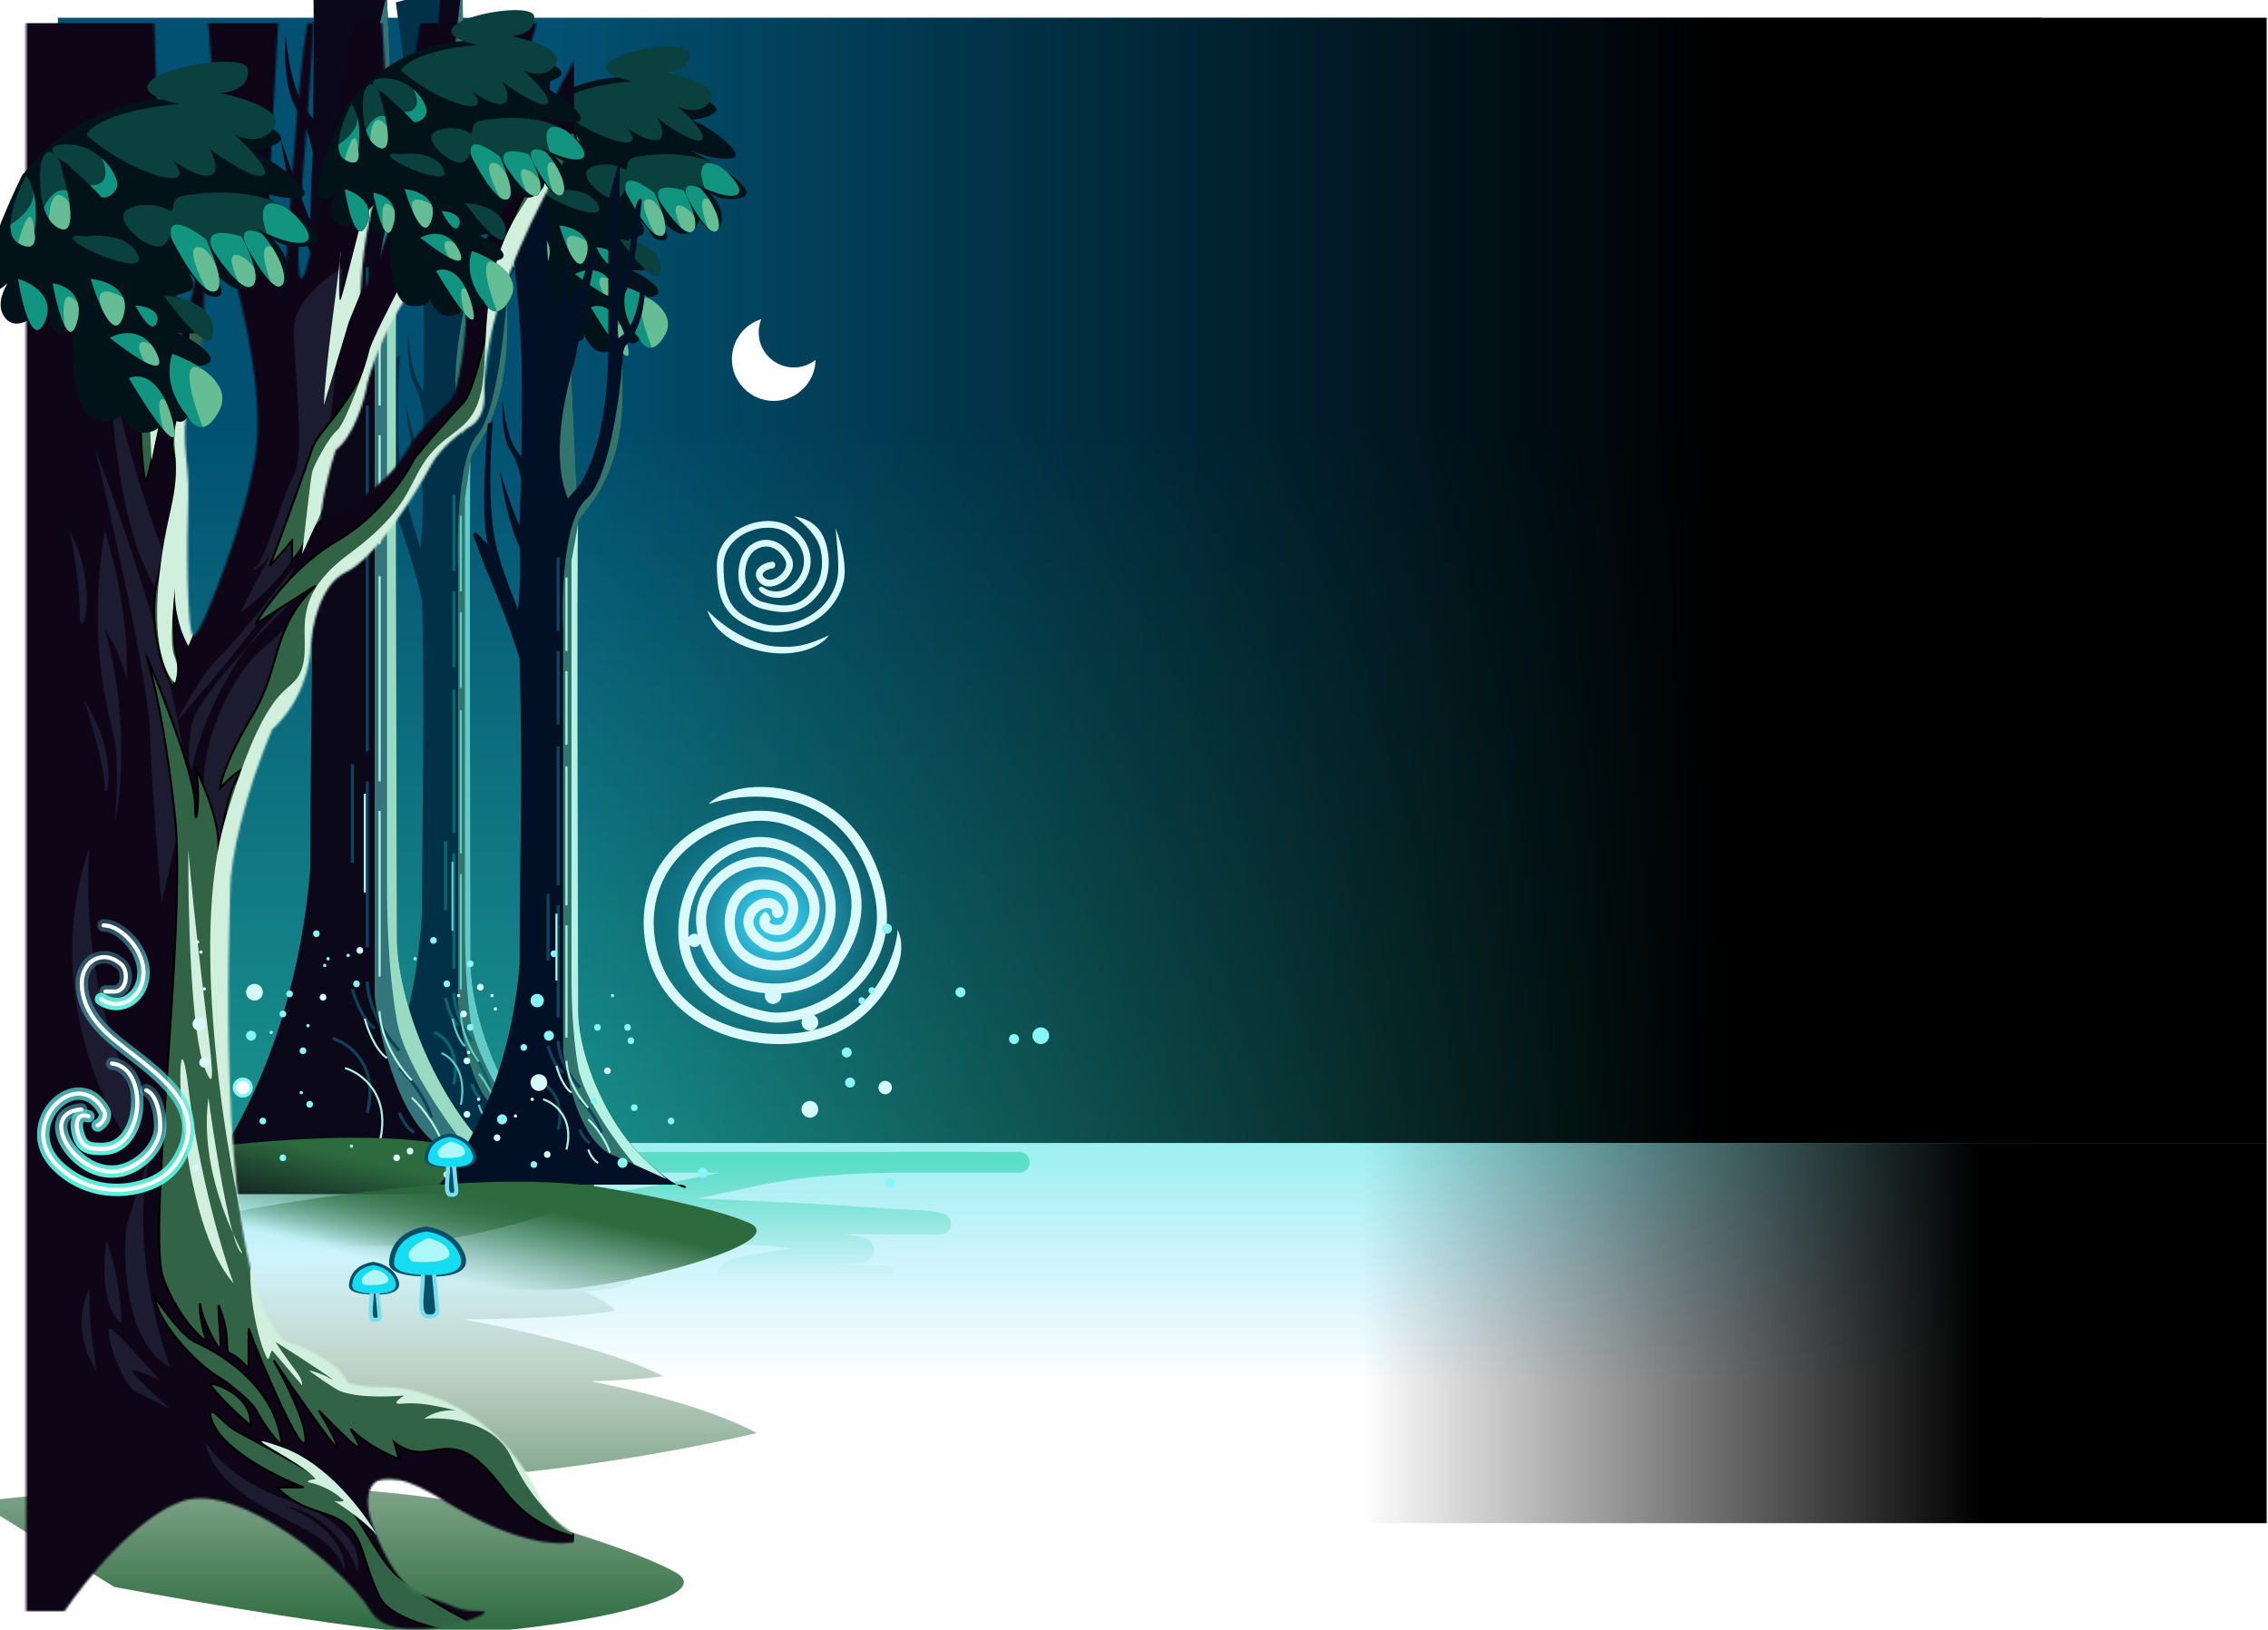<svg width="1095" height="787" viewBox="0 0 1095 787" fill="none" xmlns="http://www.w3.org/2000/svg">
<path d="M271.471 561.281C340.402 561.281 547.195 561.281 478.264 561.281C439.42 561.281 400.8 559.629 362.626 568.059C340.978 572.84 318.999 577.397 297.061 580.647C295.85 580.826 287.063 582.445 287.931 582.445C320.276 582.445 352.192 584.505 384.481 585.903C400.935 586.616 417.298 587.818 433.724 588.946C440.274 589.396 447.881 588.94 454.196 590.883C455.757 591.363 443.588 591.159 441.885 591.159C426.435 591.159 410.837 590.548 395.408 591.436C384.472 592.065 373.14 591.731 362.349 593.649C359.649 594.129 350.22 593.468 348.171 595.516C347.358 596.329 352.009 596.139 352.459 596.139C359.126 596.139 365.732 596.122 372.378 596.761C386.871 598.155 400.897 599.696 415.189 602.294C417.434 602.702 417.866 604.516 415.05 604.784C408.171 605.439 401.408 605.789 394.509 606.651C385.027 607.837 375.976 608.3 366.637 610.455C362.967 611.302 355.45 611.697 352.459 614.19C348.819 617.224 361.789 616.057 363.179 616.057C381.415 616.057 399.65 616.057 417.886 616.057C420.675 616.057 423.465 616.057 426.255 616.057C430.128 616.057 418.508 616.057 414.635 616.057C406.512 616.057 397.415 614.743 389.737 617.302" stroke="url(#paint0_linear_422_13900)" stroke-width="10" stroke-linecap="round"/>
<rect width="957.562" height="543.356" transform="matrix(-1 0 0 1 985.491 8.569)" fill="url(#paint1_linear_422_13900)"/>
<rect width="887.451" height="543.356" transform="matrix(-1 0 0 1 1094.35 8.569)" fill="url(#paint2_linear_422_13900)"/>
<rect x="985.491" y="735.504" width="957.562" height="183.579" transform="rotate(180 985.491 735.504)" fill="url(#paint3_linear_422_13900)"/>
<rect x="1094.35" y="735.504" width="468.633" height="183.579" transform="rotate(180 1094.35 735.504)" fill="url(#paint4_linear_422_13900)"/>
<path d="M227.165 466.105C227.165 466.105 226.497 225.719 227.165 222.392C227.833 219.065 227.833 219.897 229.837 216.57C251.883 183.298 242.155 142.703 245.87 134.223C253.219 124.242 253.887 110.379 253.887 101.783C253.887 101.783 253.219 100.12 252.551 101.783C250.947 117.754 248.542 125.905 243.198 130.064C242.753 125.073 242.664 113.595 245.87 107.606C249.077 101.617 251.66 74.057 252.551 61.026C251.66 59.917 249.611 61.691 248.542 77.662C247.474 93.632 244.534 101.506 243.198 103.447L243.866 40.231L239.19 61.858V134.223C239.19 177.476 230.728 198.825 226.497 204.925L224.493 149.195L234.513 86.811H231.841L230.505 94.297C230.505 94.297 227.833 108.438 223.156 115.092C222.488 111.765 223.156 93.466 223.156 93.466H221.152L219.816 117.587C219.816 117.587 217.144 113.428 216.476 107.606C211.458 63.873 216.476 -5.517 216.476 -5.517L191.09 1.137C191.09 1.137 203.025 83.912 204.451 137.55C204.986 157.679 204.451 189.121 204.451 189.121C204.451 189.121 203.174 187.142 202.447 185.794C197.932 177.42 197.102 160.84 197.102 160.84C197.102 160.84 195.766 178.308 200.443 186.625C203.14 191.423 204.451 200.766 204.451 200.766C204.451 200.766 203.783 214.074 203.783 223.224C201.111 216.57 195.766 195.775 195.766 195.775C195.766 195.775 198.439 219.897 203.783 234.037C204.712 246.005 203.115 264.813 203.115 264.813C203.115 264.813 196.753 245.927 194.43 233.205C190.149 209.757 193.094 171.653 193.094 171.653L191.09 172.485C191.09 172.485 187.75 216.57 191.09 232.374C189.079 230.356 186.414 226.551 186.414 226.551L185.077 227.383L189.754 243.187C189.754 243.187 199.61 271.047 203.783 289.767C205.119 349.655 203.783 382.927 203.783 441.152C199.107 513.517 171.716 550.947 171.716 550.947H255.891H266.467C271.938 554.795 270.861 550.556 267.248 550.947H266.467C264.181 549.34 260.754 546.322 255.891 540.966C238.522 521.835 227.833 488.286 227.165 466.105Z" fill="#013148"/>
<path d="M227.166 466.105C227.166 466.105 226.498 225.719 227.166 222.392C227.834 219.065 227.834 219.897 229.838 216.569C248.211 188.842 244.516 156.027 244.925 140.953C245.003 139.76 245.071 138.622 245.13 137.55C245.023 138.551 244.959 139.69 244.925 140.953C243.55 161.977 239.104 200.47 230.506 209.915C221.421 219.897 220.486 257.327 221.154 274.794V484.404C222.49 498.822 228.235 529.32 240.527 535.975C249.295 540.721 257.225 545.186 262.425 548.16C260.718 546.285 258.573 543.918 255.892 540.965C238.523 521.834 227.834 488.286 227.166 466.105Z" fill="#32746E"/>
<path d="M226.498 204.924L224.494 149.195L225.563 142.541C219.818 166.662 217.279 193.279 223.158 209.915C224.227 207.919 225.83 205.756 226.498 204.924Z" fill="#32746E"/>
<path d="M227.166 222.392C227.163 222.409 227.159 222.432 227.156 222.461L224.493 240.691V446.974C224.493 452.796 224.493 473.591 227.166 492.722C229.304 508.027 243.038 531.261 249.637 540.965C254.683 543.761 259.109 546.263 262.425 548.16C260.718 546.285 258.573 543.918 255.892 540.965C238.523 521.834 227.834 488.286 227.166 466.105C227.166 466.105 226.505 228.155 227.156 222.461L227.166 222.392Z" fill="#61CBCA"/>
<path d="M219.148 239.028V275.627M219.148 285.608V322.207M219.148 333.02V402.058M215.139 406.217V439.488M219.148 412.039V467.769M219.148 479.414C219.148 483.296 220.885 493.388 227.832 502.704M215.139 481.909C215.807 485.192 217.945 492.45 221.152 495.218M209.795 498.545C214.249 500.209 222.354 507.528 219.148 523.498M227.832 508.526C229.837 510.744 234.379 517.177 236.517 525.162M227.832 523.498C228.278 525.162 229.703 528.822 231.841 530.153" stroke="#08646D" stroke-width="1.5" stroke-linejoin="round"/>
<path d="M222.489 249.009V285.608M222.489 295.589V332.188M222.489 343.001V412.039M218.481 416.198V449.469M222.489 422.021V477.75M222.489 489.395C222.489 493.277 224.226 503.369 231.174 512.685M218.481 491.89C219.149 495.173 221.287 502.431 224.493 505.199M213.136 508.526C217.59 510.19 225.696 517.509 222.489 533.48M231.174 518.508C233.178 520.726 237.721 527.158 239.858 535.143M231.174 533.48C231.619 535.143 233.044 538.803 235.182 540.134" stroke="#61CBCA" stroke-linejoin="round"/>
<g filter="url(#filter0_i_422_13900)">
<path d="M322.77 757.021C301.444 745.389 253.57 731.711 232.299 726.326C159.923 708.878 37.895 716.902 -14.072 723.094L52.166 764.291C90.939 771.561 176.401 786.262 208.066 786.909C247.647 787.716 349.426 771.561 322.77 757.021Z" fill="url(#paint5_linear_422_13900)"/>
<path d="M99.824 702.9C167.677 726.164 303.114 703.977 362.351 689.976C343.368 679.84 315.088 671.609 282.451 664.984C297.455 664.465 310.136 663.677 317.115 662.512C295.34 651.235 254.098 641.269 220.06 634.956C256.211 635.2 295.714 632.225 293.69 630.201C291.105 627.616 282.92 623.2 279.15 621.315C285.881 621.315 300.314 620.023 304.191 614.853C274.465 600.636 153.407 606.237 96.593 610.814C76.938 614.315 41.342 623.092 56.205 630.201C62.258 633.096 79.505 638.055 100.478 643.516C74.55 641.953 51.184 641.064 32.779 640.702C26.856 651.741 31.971 679.637 99.824 702.9Z" fill="url(#paint6_linear_422_13900)"/>
</g>
<path d="M191.634 454.847C191.634 454.847 190.44 109.858 191.634 105.083C192.828 100.308 192.828 101.502 196.409 96.727C235.802 48.977 218.42 -9.283 225.058 -21.453C238.19 -35.778 239.383 -55.673 239.383 -68.008C239.383 -68.008 238.19 -70.396 236.996 -68.008C234.131 -45.089 229.833 -33.39 220.283 -27.422C219.488 -34.584 219.328 -51.057 225.058 -59.652C230.788 -68.247 235.404 -107.8 236.996 -126.501C235.404 -128.093 231.743 -125.546 229.833 -102.627C227.923 -79.707 222.671 -68.406 220.283 -65.621L221.477 -156.345L213.121 -125.308V-21.453C213.121 40.621 198.001 71.26 190.44 80.014L186.859 0.034L204.765 -89.496H199.99L197.602 -78.752C197.602 -78.752 192.828 -58.459 184.471 -48.909C183.278 -53.684 184.471 -79.946 184.471 -79.946H180.89L178.503 -45.328C178.503 -45.328 173.728 -51.296 172.534 -59.652C163.567 -122.416 172.534 -222 172.534 -222L127.172 -212.45C127.172 -212.45 148.499 -93.656 151.047 -16.678C152.003 12.21 151.047 57.334 151.047 57.334C151.047 57.334 148.765 54.494 147.466 52.559C139.398 40.541 137.916 16.747 137.916 16.747C137.916 16.747 135.528 41.815 143.885 53.752C148.704 60.637 151.047 74.046 151.047 74.046C151.047 74.046 149.853 93.146 149.853 106.277C145.078 96.727 135.528 66.883 135.528 66.883C135.528 66.883 140.303 101.502 149.853 121.795C151.514 138.97 148.659 165.963 148.659 165.963C148.659 165.963 137.291 138.859 133.141 120.601C125.492 86.95 130.753 32.265 130.753 32.265L127.172 33.459C127.172 33.459 121.204 96.727 127.172 119.408C123.578 116.513 118.816 111.052 118.816 111.052L116.429 112.245L124.785 134.926C124.785 134.926 142.396 174.91 149.853 201.775C152.241 287.724 149.853 335.473 149.853 419.035C141.497 522.89 92.554 576.608 92.554 576.608H242.964H261.862C271.638 582.13 269.713 576.046 263.258 576.608H261.862C257.778 574.301 251.653 569.969 242.964 562.283C211.927 534.827 192.827 486.68 191.634 454.847Z" fill="#0A0819"/>
<path d="M191.635 454.847C191.635 454.847 190.442 109.858 191.636 105.083C192.829 100.308 192.829 101.502 196.41 96.727C229.24 56.933 222.638 9.839 223.369 -11.793C223.508 -13.506 223.63 -15.138 223.735 -16.678C223.543 -15.241 223.43 -13.607 223.369 -11.793C220.911 18.38 212.967 73.622 197.604 87.177C181.369 101.502 179.698 155.22 180.892 180.288V481.109C183.28 501.8 193.546 545.571 215.51 555.121C231.178 561.932 245.347 568.34 254.639 572.609C251.589 569.918 247.757 566.521 242.966 562.283C211.929 534.827 192.829 486.68 191.635 454.847Z" fill="#33757A"/>
<path d="M190.442 80.015L186.861 0.035L188.771 -9.515C178.504 25.103 173.968 63.302 184.473 87.177C186.383 84.312 189.248 81.208 190.442 80.015Z" fill="#33757A"/>
<path d="M191.636 105.083C191.629 105.107 191.623 105.14 191.618 105.182L186.859 131.345V427.391C186.859 435.747 186.859 465.59 191.635 493.046C195.456 515.011 219.997 548.356 231.789 562.283C240.805 566.294 248.713 569.886 254.639 572.608C251.589 569.917 247.757 566.521 242.966 562.283C211.929 534.827 192.829 486.68 191.635 454.847C191.635 454.847 190.454 113.354 191.618 105.182L191.636 105.083Z" fill="#98DBC2"/>
<path d="M177.308 128.958V181.482M177.308 195.807V248.331M177.308 263.849V362.929M170.146 368.898V416.647M177.308 377.254V457.234M177.308 473.946C177.308 479.517 180.412 494.001 192.827 507.371M170.146 477.528C171.339 482.239 175.159 492.654 180.889 496.627M160.596 501.402C168.554 503.79 183.038 514.295 177.308 537.214M192.827 515.727C196.408 518.91 204.525 528.142 208.345 539.602M192.827 537.214C193.623 539.602 196.169 544.854 199.989 546.764" stroke="#0F4158" stroke-width="1.5" stroke-linejoin="round"/>
<path d="M183.277 143.282V195.807M183.277 210.132V262.656M183.277 278.174V377.254M176.115 383.223V430.972M183.277 391.579V471.559M183.277 488.271C183.277 493.842 186.381 508.326 198.796 521.696M176.115 491.853C177.309 496.564 181.129 506.979 186.859 510.952M166.565 515.727C174.523 518.115 189.007 528.62 183.277 551.539M198.796 530.052C202.377 533.235 210.495 542.467 214.314 553.927M198.796 551.539C199.592 553.927 202.138 559.179 205.958 561.089" stroke="#B4F3E3" stroke-linejoin="round"/>
<path d="M228.77 111.844C225.259 106.219 236.67 80.006 242.814 67.603C267.39 36.663 300.256 35.178 313.617 38.303C326.881 41.917 351.652 50.258 344.63 54.711C340.949 57.046 336.651 57.731 333.483 57.805C342.552 60.665 360.98 75.038 353.408 76.392C346.854 77.564 337.218 74.341 333.22 72.584C345.703 79.029 368.095 92.624 357.796 95.437C344.923 98.953 338.486 87.819 344.63 95.437C350.774 103.055 348.726 111.844 344.63 111.844C342.235 111.844 339.484 108.712 337.569 105.883C337.616 107.43 336.593 109.467 333.22 111.844C328.312 115.303 322.264 109.915 318.253 104.682C321.461 109.856 324.183 115.946 320.054 115.946C313.325 115.946 315.373 111.844 308.936 106.278C314.495 115.36 307.18 113.309 303.377 115.946C308.936 115.946 323.565 129.131 313.617 130.303C309.47 130.792 306.414 130.665 304.3 130.321C307.528 131.607 311.829 133.816 315.373 137.042C321.809 142.902 314.495 143.781 308.936 143.781C315.49 144.249 319.079 154.524 320.054 159.602C317.518 163.02 311.745 168.509 308.936 163.118C306.127 169.212 300.354 163.313 297.818 159.602C299.281 162.337 300.451 168.216 293.429 169.857C287.457 171.252 283.743 165.823 282.105 161.645C282.21 163.718 280.385 165.862 272.949 165.169C262.884 164.231 262.319 137.628 263.294 124.443C261.831 127.568 258.203 132.881 255.394 129.131C252.586 125.381 254.224 118.779 255.394 115.946C251.201 121.513 241.468 131.006 236.084 124.443C232.849 120.499 234.313 115.157 236.97 110.568C233.974 113.476 230.761 115.034 228.77 111.844Z" fill="#021219"/>
<path d="M241.201 94.564C234.424 90.584 240.519 74.956 244.414 67.64C249.087 73.961 248.503 85.297 247.627 90.174C248.308 93.296 247.977 98.544 241.201 94.564Z" fill="#0A413E"/>
<path d="M257.558 88.711C249.613 84.965 249.379 69.981 250.256 62.958C251.683 57.715 253.818 57.656 255.53 59.013C254.024 57.072 254.485 55.349 260.479 55.349C273.331 55.349 280.049 66.469 280.633 70.567C281.218 74.664 275.376 77.883 273.915 75.834C272.747 74.195 264.471 66.567 260.479 62.958C259.242 62.226 257.863 61.282 256.774 60.311C257.071 60.698 257.336 61.104 257.558 61.494C260.868 72.127 265.503 92.457 257.558 88.711Z" fill="#0A413E"/>
<path d="M296.407 67.64C283.788 63.894 272.455 55.349 268.366 51.544C269.631 48.423 278.764 41.594 305.169 39.253C265.737 30.181 331.75 16.134 332.626 25.498C333.327 32.99 325.324 34.863 321.235 34.863C330.095 36.522 346.881 41.536 343.142 48.325C339.403 55.115 331.069 53.3 327.369 51.544C332.529 56.129 342.032 65.767 338.76 67.64C335.489 69.513 323.182 61.397 317.437 57.105C319.19 60.226 321.644 66.704 317.437 67.64C313.231 68.577 305.754 63.933 302.541 61.494C305.754 65.104 309.025 71.386 296.407 67.64Z" fill="#0A413E"/>
<path d="M306.922 75.834C317.437 73.786 341.156 72.556 351.905 84.028C365.341 98.368 348.692 96.027 336.132 88.711C345.479 97.783 349.86 110.952 345.186 111.83C341.842 112.458 335.13 101.578 331.243 94.319C334.264 100.419 337.766 109.782 334.087 111.83C329.881 114.171 320.261 100.319 315.977 93.1C319.19 99.929 324.272 113.644 318.898 113.879C314.05 114.09 305.987 100.35 301.523 91.426C301.489 92.488 300.922 93.764 299.328 95.149C294.946 98.954 282.97 89.003 282.97 84.028C282.97 79.053 295.238 78.175 300.204 81.102C305.169 84.028 300.204 76.783 306.922 75.834Z" fill="#0A413E"/>
<path d="M268.366 91.93C274.013 91.15 286.066 91.637 289.104 99.831C292.901 110.074 247.627 89.296 268.366 91.93Z" fill="#0A413E"/>
<path d="M270.118 108.904C275.863 109.391 286.475 113.059 282.97 123.829C279.465 134.598 272.942 118.366 270.118 108.904Z" fill="#0A413E"/>
<path d="M277.713 132.316C281.899 129.974 291.499 127.984 296.407 138.754C301.314 149.523 285.989 138.949 277.713 132.316Z" fill="#0A413E"/>
<path d="M287.936 119.439C291.441 119.634 298.042 121.253 296.407 126.17C294.771 131.086 290.078 123.731 287.936 119.439Z" fill="#0A413E"/>
<path d="M299.328 115.634C305.851 115.83 318.898 118.912 318.898 129.682C318.898 140.451 305.851 124.804 299.328 115.634Z" fill="#0A413E"/>
<path d="M321.235 161.288C327.077 150.284 311.206 141.68 302.541 138.754C299.035 149.506 304.975 159.427 308.383 163.044C310.232 167.043 315.393 172.291 321.235 161.288Z" fill="#0A413E"/>
<path d="M285.307 148.411C289.104 146.558 297.867 147.299 302.541 165.092C307.214 182.885 292.999 161.385 285.307 148.411Z" fill="#0A413E"/>
<path d="M254.929 110.659C259.505 111.147 267.84 114.932 264.568 126.17C261.297 137.408 256.779 120.512 254.929 110.659Z" fill="#0A413E"/>
<path d="M241.201 108.904C246.653 110.464 256.39 116.103 251.716 126.17C247.043 136.237 242.759 118.854 241.201 108.904Z" fill="#0A413E"/>
<path d="M247.627 90.174C248.308 93.296 247.977 98.544 241.201 94.564C238.896 93.21 238.08 90.51 238.16 87.248C241.607 85.199 248.239 79.639 247.188 73.786C248.742 79.732 248.261 86.644 247.627 90.174Z" fill="#129580"/>
<path d="M280.633 70.567C281.218 74.664 275.376 77.883 273.915 75.834C273.448 75.178 271.841 73.562 269.826 71.629C273.136 71.886 278.706 70.081 274.5 60.802C278.278 64.224 280.323 68.388 280.633 70.567Z" fill="#129580"/>
<path d="M329.998 91.93C330.388 92.639 330.81 93.445 331.243 94.319C331.662 95.101 332.113 95.924 332.589 96.771C330.502 92.926 329.068 87.126 338.176 90.845C346.093 99.715 349.505 111.019 345.187 111.83C342.284 112.375 336.846 104.254 332.919 97.353C332.808 97.165 332.698 96.971 332.589 96.771C332.113 95.924 331.662 95.101 331.243 94.319C334.264 100.419 337.766 109.782 334.087 111.83C330.908 113.599 324.638 106.121 319.916 99.246C316.85 94.954 314.575 87.482 329.998 91.93Z" fill="#129580"/>
<path d="M318.898 113.879C324.272 113.645 319.19 99.929 315.977 93.101C301.489 82.331 300.983 88.827 302.541 93.421C307.131 102.256 314.399 114.075 318.898 113.879Z" fill="#129580"/>
<path d="M270.118 108.904C275.863 109.391 286.475 113.059 282.97 123.829C279.465 134.598 272.942 118.366 270.118 108.904Z" fill="#129580"/>
<path d="M277.713 132.316C281.899 129.975 291.499 127.984 296.407 138.754C301.314 149.524 285.989 138.949 277.713 132.316Z" fill="#129580"/>
<path d="M287.936 119.439C291.441 119.634 298.042 121.254 296.407 126.17C294.771 131.087 290.078 123.731 287.936 119.439Z" fill="#129580"/>
<path d="M321.235 161.288C327.077 150.284 311.206 141.681 302.541 138.754C299.035 149.506 304.975 159.427 308.383 163.044C310.232 167.044 315.393 172.292 321.235 161.288Z" fill="#129580"/>
<path d="M285.307 148.411C289.104 146.558 297.867 147.299 302.541 165.093C307.214 182.886 292.999 161.386 285.307 148.411Z" fill="#129580"/>
<path d="M254.929 110.66C259.505 111.147 267.84 114.932 264.568 126.17C261.297 137.408 256.779 120.512 254.929 110.66Z" fill="#129580"/>
<path d="M241.201 108.904C246.653 110.464 256.39 116.103 251.716 126.17C247.043 136.237 242.759 118.854 241.201 108.904Z" fill="#129580"/>
<path d="M257.558 88.711C254.509 87.273 252.595 84.18 251.444 80.517C252.676 77.59 256.258 72.147 260.73 73.786C262.552 82.805 262.919 91.238 257.558 88.711Z" fill="#129580"/>
<path d="M340.199 90.845C351.867 96.335 363.925 96.857 351.905 84.028C350.462 82.489 348.786 81.178 346.939 80.067C336.424 75.259 338.064 85.249 340.199 90.845Z" fill="#129580"/>
<path d="M241.201 94.564C247.977 98.544 248.308 93.296 247.627 90.174C246.698 77.521 242.956 87.829 241.201 94.564Z" fill="#65BD96"/>
<path d="M257.558 88.711C255.882 87.921 254.549 86.63 253.498 85.02C253.64 79.606 255.449 70.726 261.546 78.523C262.5 85.478 261.957 90.785 257.558 88.711Z" fill="#65BD96"/>
<path d="M274.708 121.053C277.568 126.917 280.831 130.401 282.97 123.829C283.968 120.764 283.822 118.274 282.97 116.269C272.101 110.222 272.933 116.939 274.708 121.053Z" fill="#65BD96"/>
<path d="M259.715 127.385C261.346 130.577 263.085 131.265 264.568 126.17C265.484 123.025 265.49 120.463 264.925 118.395C258.696 111.203 258.856 121.391 259.715 127.385Z" fill="#65BD96"/>
<path d="M291.356 141.727C295.984 144.179 298.982 144.407 296.407 138.754C295.687 137.174 294.866 135.868 293.976 134.798C287.124 131.634 289.374 138.099 291.356 141.727Z" fill="#65BD96"/>
<path d="M314.65 167.822C316.617 167.533 318.87 165.742 321.235 161.288C324.449 155.234 321.091 149.907 315.977 145.852C304.761 137.574 310.419 157.05 314.65 167.822Z" fill="#65BD96"/>
<path d="M299.073 168.899C302.694 173.125 304.774 173.596 302.541 165.092C301.703 161.903 300.734 159.262 299.686 157.085C295.748 154.723 297.636 163.977 299.073 168.899Z" fill="#65BD96"/>
<path d="M315.977 112.724C317.03 113.495 318.017 113.917 318.898 113.879C321.881 113.749 321.643 109.466 320.291 104.513C319.192 101.461 316.053 95.535 312.287 96.244C308.521 96.953 313.178 107.526 315.977 112.724Z" fill="#65BD96"/>
<path d="M328.827 109.927C330.894 111.695 332.76 112.569 334.087 111.83C335.941 110.798 335.971 107.908 335.158 104.513C333.934 102.758 330.717 99.246 327.645 99.246C324.574 99.246 327.153 106.367 328.827 109.927Z" fill="#65BD96"/>
<path d="M341.664 109.927C343.015 111.259 344.237 112.009 345.187 111.83C348.658 111.178 347.133 103.743 342.288 96.244C336.753 93.842 339.566 104.365 341.664 109.927Z" fill="#65BD96"/>
<g filter="url(#filter1_i_422_13900)">
<path d="M280.062 567.2C262.49 559.635 223.972 552.437 206.91 549.784C148.92 541.446 53.953 556.855 13.718 565.602L68.678 593.087C99.589 595.919 167.621 601.121 192.468 599.27C223.527 596.956 302.027 576.656 280.062 567.2Z" fill="url(#paint7_linear_422_13900)"/>
</g>
<path d="M279.151 489.648C279.151 489.648 278.344 256.201 279.152 252.97C279.959 249.739 279.959 250.547 282.383 247.316C309.039 215.005 297.277 175.581 301.769 167.346C310.655 157.653 311.463 144.19 311.463 135.843C311.463 135.843 310.655 134.228 309.847 135.843C307.908 151.352 305 159.268 298.538 163.307C298 158.461 297.892 147.313 301.769 141.497C305.646 135.682 308.77 108.917 309.847 96.262C308.77 95.185 306.293 96.908 305 112.418C303.708 127.927 300.154 135.574 298.538 137.459L299.346 76.068L293.691 97.07V167.346C293.691 209.35 283.46 230.083 278.344 236.007L275.921 181.886L288.037 121.303H284.806L283.19 128.573C283.19 128.573 279.959 142.305 274.305 148.767C273.497 145.536 274.305 127.765 274.305 127.765H271.882L270.266 151.191C270.266 151.191 267.035 147.152 266.227 141.497C260.159 99.027 266.227 31.64 266.227 31.64L235.532 38.103C235.532 38.103 249.963 118.488 251.687 170.577C252.334 190.125 251.687 220.659 251.687 220.659C251.687 220.659 250.143 218.738 249.264 217.428C243.805 209.296 242.802 193.195 242.802 193.195C242.802 193.195 241.186 210.158 246.841 218.236C250.102 222.895 251.687 231.968 251.687 231.968C251.687 231.968 250.88 244.892 250.88 253.778C247.649 247.316 241.186 227.121 241.186 227.121C241.186 227.121 244.417 250.547 250.88 264.279C252.003 275.901 250.072 294.167 250.072 294.167C250.072 294.167 242.379 275.825 239.571 263.471C234.395 240.7 237.955 203.696 237.955 203.696L235.532 204.504C235.532 204.504 231.493 247.316 235.532 262.663C233.1 260.704 229.877 257.009 229.877 257.009L228.262 257.817L233.916 273.164C233.916 273.164 245.833 300.22 250.88 318.4C252.495 376.559 250.88 408.87 250.88 465.414C245.225 535.691 212.106 572.04 212.106 572.04H313.886H326.673C333.289 575.777 331.986 571.661 327.618 572.04H326.673C323.91 570.479 319.765 567.548 313.886 562.347C292.884 543.768 279.959 511.188 279.151 489.648Z" fill="#021025"/>
<path d="M279.152 489.648C279.152 489.648 278.345 256.201 279.152 252.97C279.96 249.739 279.96 250.547 282.383 247.316C304.599 220.388 300.131 188.521 300.625 173.883C300.72 172.724 300.802 171.619 300.873 170.577C300.743 171.549 300.667 172.656 300.625 173.883C298.962 194.3 293.587 231.681 283.191 240.854C272.205 250.547 271.075 286.897 271.882 303.86V507.419C273.498 521.42 280.445 551.038 295.308 557.501C305.91 562.11 315.498 566.446 321.785 569.334C319.722 567.513 317.128 565.215 313.886 562.347C292.884 543.768 279.96 511.188 279.152 489.648Z" fill="#32746E"/>
<path d="M278.345 236.007L275.921 181.886L277.214 175.424C270.267 198.849 267.197 224.698 274.306 240.854C275.598 238.915 277.537 236.815 278.345 236.007Z" fill="#32746E"/>
<path d="M279.152 252.97C279.148 252.986 279.144 253.009 279.14 253.037L275.92 270.741V471.069C275.92 476.723 275.92 496.917 279.152 515.496C281.738 530.359 298.344 552.923 306.323 562.347C312.424 565.062 317.776 567.492 321.785 569.334C319.722 567.513 317.128 565.215 313.886 562.347C292.884 543.768 279.96 511.188 279.152 489.647C279.152 489.647 278.353 258.567 279.14 253.037L279.152 252.97Z" fill="#B4F3E3"/>
<path d="M269.458 269.125V304.667M269.458 314.361V349.903M269.458 360.404V427.449M264.611 431.488V463.799M269.458 437.142V491.263M269.458 502.572C269.458 506.341 271.558 516.142 279.959 525.189M264.611 504.995C265.419 508.183 268.004 515.231 271.881 517.92M258.149 521.151C263.534 522.766 273.335 529.875 269.458 545.384M279.959 530.844C282.382 532.998 287.875 539.245 290.46 546.999M279.959 545.384C280.497 546.999 282.221 550.554 284.806 551.846" stroke="#0F4158" stroke-width="1.5" stroke-linejoin="round"/>
<path d="M273.497 278.819V314.361M273.497 324.054V359.596M273.497 370.097V437.142M268.651 441.181V473.492M273.497 446.835V500.956M273.497 512.265C273.497 516.035 275.598 525.836 283.998 534.883M268.651 514.688C269.459 517.876 272.043 524.924 275.921 527.613M262.189 530.844C267.574 532.459 277.375 539.568 273.497 555.077M283.998 540.537C286.422 542.691 291.915 548.938 294.5 556.692M283.998 555.077C284.537 556.692 286.26 560.247 288.845 561.539" stroke="#B4F3E3" stroke-linejoin="round"/>
<g filter="url(#filter2_i_422_13900)">
<path d="M358.475 588.418C340.903 580.852 302.385 573.655 285.323 571.002C227.333 562.664 132.366 578.073 92.131 586.819L147.091 614.305C178.002 617.137 246.034 622.339 270.881 620.487C301.94 618.173 380.44 597.874 358.475 588.418Z" fill="url(#paint8_linear_422_13900)"/>
</g>
<mask id="mask0_422_13900" style="mask-type:alpha" maskUnits="userSpaceOnUse" x="12" y="-38" width="302" height="825">
<path d="M233.915 191.58C231.977 133.42 286.42 49.95 313.885 15.485C309.307 14.139 297.729 12.254 288.036 15.485C278.343 18.716 246.84 91.147 232.3 126.958L228.261 107.571C225.568 108.648 220.991 114.034 224.222 126.958C228.261 143.114 222.606 185.118 218.568 191.58C214.529 198.042 204.835 202.888 194.334 220.659C185.934 234.876 164.447 247.585 154.754 252.163C154.754 248.393 156.208 236.169 162.023 217.428C171.071 210.32 176.025 192.926 177.371 185.118C180.602 172.193 191.911 142.467 211.298 126.958C230.684 111.449 254.592 30.037 261.323 2.573L248.455 15.485C239.839 27.063 221.799 56.682 218.568 82.531C214.529 114.842 204.028 116.457 199.989 113.226C196.758 110.641 218.298 28.152 224.222 2.573C220.183 -17.083 201.281 -12.948 199.989 38.103C198.696 89.154 182.218 129.381 174.14 143.113C174.14 133.689 175.917 109.672 183.026 88.993C191.911 63.144 179.794 -55.444 177.371 -35.25C174.948 -15.056 149.907 142.306 145.06 134.228C140.214 126.15 155.561 -2.623 149.907 6.263C144.252 15.148 136.175 163.308 136.175 151.191C136.175 139.075 128.097 126.958 128.905 113.226C129.551 102.24 134.021 4.275 136.175 -10.804L99.017 -3.424C101.441 8.962 107.095 121.142 110.326 126.958C114.365 134.228 126.481 182.694 124.058 213.39C121.635 244.085 96.594 308.707 93.363 307.091C90.132 305.476 90.132 260.241 90.939 240.854C91.747 221.467 85.285 209.351 93.363 186.733C101.441 164.116 98.209 96.263 96.594 119.688C95.302 138.428 85.285 171.116 80.438 185.118L73.976 -3.424L12.585 -28.331V778.023H31.164C41.127 763.214 66.545 731.818 88.516 724.71C115.98 715.825 167.678 758.636 178.987 778.023C190.296 797.41 244.416 778.023 232.3 778.023C220.183 778.023 220.991 775.6 204.835 770.753C191.911 766.876 182.218 744.366 178.987 733.595C175.217 720.94 177.048 701.446 214.529 724.71C252.009 747.974 274.842 746.789 281.574 743.289C276.458 740.865 265.257 733.757 261.38 724.71C240.701 678.828 200.527 668.974 183.026 669.781C179.256 669.781 170.909 669.297 167.678 667.358C163.801 658.311 148.291 651.203 141.021 648.779C139.675 649.049 135.852 647.648 131.328 639.894C103.864 594.659 111.134 445.22 111.134 429.873C111.134 414.525 118.404 383.022 131.328 352.327C146.191 338.756 149.907 320.285 149.907 312.746C150.445 303.052 154.592 282.212 166.87 276.396C182.218 269.126 202.412 235.2 208.067 224.698C212.59 216.298 222.337 208.812 226.645 206.12C229.069 205.043 233.915 200.627 233.915 191.58Z" fill="#0E0617"/>
</mask>
<g mask="url(#mask0_422_13900)">
<rect width="311.724" height="893.141" transform="matrix(-1 0 0 1 277.109 11.184)" fill="#0E0617"/>
<path d="M137.79 727.133C159.116 731.657 169.832 750.02 172.525 758.636C176.86 739.669 145.868 726.325 145.868 726.325C145.868 726.325 115.484 719.863 99.017 696.438C104.672 722.286 141.829 733.595 153.946 742.481C163.639 749.589 166.063 756.213 166.063 758.636C167.409 752.713 163.639 738.119 137.79 727.133Z" fill="#1C1B2F"/>
<path d="M54.59 642.317C59.76 646.84 71.823 660.357 77.208 666.55C70.746 663.319 59.437 658.472 65.899 664.935C72.361 671.397 79.362 677.859 82.054 680.282L65.899 672.205C57.821 668.166 48.128 636.663 54.59 642.317Z" fill="#1C1B2F"/>
<path d="M51.359 598.697C49.743 608.929 48.936 631.331 58.629 639.086C58.629 622.284 53.782 605.159 51.359 598.697Z" fill="#1C1B2F"/>
<path d="M43.281 622.123C39.781 628.316 35.527 644.902 46.512 661.704C43.281 639.086 43.281 638.278 43.281 622.123Z" fill="#1C1B2F"/>
<path d="M82.054 660.088C60.729 648.456 59.167 610.006 61.052 592.235C65.63 577.157 74.138 550.231 71.553 563.155C68.322 579.311 65.899 613.237 82.054 660.088Z" fill="#1C1B2F"/>
<path d="M126.482 313.553C140.699 301.275 170.102 272.357 183.026 259.433L122.443 438.758C117.058 430.142 104.995 408.386 99.825 390.292C93.363 367.674 108.711 328.901 126.482 313.553Z" fill="#1C1B2F"/>
<path d="M141.829 273.972C132.944 285.551 113.396 310.322 106.287 316.784C99.425 323.023 90.004 339.297 85.726 347.443C80.292 319.849 68.587 277.196 45.705 215.813C54.321 252.163 71.715 330.517 72.361 353.134C73.007 375.752 76.4 418.025 78.015 436.335L89.324 386.253C90.381 381.322 89.963 369.051 85.782 347.727C102.657 328.633 136.71 288.05 141.829 273.972Z" fill="#1C1B2F"/>
<path d="M119.385 312.57C130.156 300.912 141.881 289.477 149.907 282.05C137.53 290.8 127.455 301.493 119.385 312.57C105.946 327.117 93.99 342.011 92.555 349.903C89.971 364.12 91.478 370.367 92.555 371.713C94.9 359.089 103.018 335.039 119.385 312.57Z" fill="#1C1B2F"/>
<path d="M50.551 256.201C60.891 288.512 61.86 317.592 61.052 328.093C59.975 323.247 56.367 311.615 50.551 303.86C62.183 343.926 58.629 383.022 55.398 397.562C56.206 388.945 57.336 368.967 55.398 357.981C52.974 344.249 41.666 313.553 50.551 256.201Z" fill="#1C1B2F"/>
<path d="M33.588 256.201C35.203 263.471 38.435 281.566 38.435 295.782C38.435 313.553 48.936 285.281 33.588 256.201Z" fill="#1C1B2F"/>
<path d="M40.858 338.594C44.089 348.826 50.551 371.39 50.551 379.791C50.551 390.292 58.629 366.059 40.858 338.594Z" fill="#1C1B2F"/>
<path d="M69.938 273.972C55.721 242.308 52.705 188.079 52.974 164.923C52.974 192.064 70.207 244.085 78.823 266.702C81.785 282.319 84.154 305.637 69.938 273.972Z" fill="#1C1B2F"/>
<path d="M165.255 129.381C157.446 133.689 141.829 145.698 141.829 159.269C141.829 176.232 147.484 219.044 141.829 229.545C136.175 240.046 128.097 270.741 123.251 273.972C119.319 276.594 124.957 275.493 130.244 268.514C126.178 276.159 120.135 287.761 115.981 295.782C125.674 289.32 146.676 270.095 153.138 244.893C159.6 219.69 163.909 157.384 165.255 129.381Z" fill="#1C1B2F"/>
<path d="M55.398 504.995C41.827 467.515 41.666 425.295 43.281 408.87C21.956 470.221 46.243 528.135 61.052 549.423C64.822 550.231 68.968 542.476 55.398 504.995Z" fill="#1C1B2F"/>
<path d="M256.532 792.562C255.886 792.538 255.219 792.51 254.532 792.477C235.305 790.903 198.873 768.022 190.295 759.444C181.41 750.558 169.293 724.709 161.215 718.247C154.753 713.078 128.904 698.861 116.788 692.399C107.902 688.36 103.863 680.282 101.44 681.898C102.086 697.407 131.866 712.593 146.675 718.247H133.751C146.675 731.172 157.984 728.748 166.87 736.018C175.755 743.288 174.14 751.366 183.025 770.753C189.92 785.797 232.334 791.416 254.532 792.477C255.222 792.533 255.889 792.562 256.532 792.562Z" fill="#336347"/>
<path d="M120.827 688.36C114.634 682.975 103.056 672.076 101.44 668.165C106.287 668.165 122.442 675.435 120.827 688.36Z" fill="#336347"/>
<path d="M123.25 680.282C128.42 689.975 134.02 696.168 136.174 698.053C132.943 666.55 101.44 651.202 94.17 647.971C88.354 645.386 78.822 632.354 74.784 626.161C75.591 637.47 93.362 657.664 105.479 664.934C111.13 668.325 120.019 675.705 123.25 680.282Z" fill="#336347"/>
<path d="M243.608 719.863C254.594 734.726 270.265 740.596 276.727 741.673C281.304 515.227 287.712 62.659 276.727 63.951C265.741 65.244 249.532 100.032 242.8 117.264C239.3 140.151 230.522 187.702 223.414 194.81C216.305 201.919 204.835 215.543 199.988 221.467C195.949 229.814 182.864 249.416 162.831 261.048C142.798 272.68 128.097 292.82 123.25 301.436C127.827 298.475 140.052 290.612 152.33 282.858C130.52 303.86 136.174 321.631 121.634 345.864C110.002 365.251 106.556 377.098 106.287 380.598C108.441 378.175 114.041 372.682 119.211 370.097C111.941 376.559 109.518 386.253 105.479 411.294C106.287 399.177 100.632 383.829 94.17 370.097C97.401 382.214 94.17 405.639 94.17 388.676C94.17 375.105 78.553 335.094 70.745 316.784C73.437 324.862 79.953 351.68 84.477 394.33C90.131 447.643 70.745 595.466 78.822 617.276C85.285 634.724 95.516 645.009 99.825 647.971C98.478 643.932 95.947 634.562 96.593 629.392C97.401 637.47 105.479 652.01 106.287 651.202C107.094 650.394 105.479 636.662 105.479 630.2C111.941 645.548 107.902 652.818 111.133 653.625C113.718 654.272 118.134 658.741 120.019 660.895V641.509C124.865 655.241 146.675 706.131 147.483 695.63C148.129 687.229 137.521 666.281 132.135 656.857C142.367 671.935 162.831 701.446 162.831 698.861C162.831 696.276 156.907 685.936 153.945 681.09C160.407 687.821 173.332 700.799 173.332 698.861C173.332 696.437 171.716 694.822 169.293 689.975C177.048 697.73 188.141 702.9 192.718 704.515C192.449 703.707 191.587 700.961 190.295 696.437C200.796 704.515 208.066 699.669 215.336 699.669C222.606 699.669 229.876 701.284 243.608 719.863Z" fill="#336347"/>
<path d="M182.218 163.307C192.557 135.52 211.297 119.957 219.375 115.649L162.831 244.085C158.792 247.585 150.068 255.878 147.483 261.048C144.899 266.218 142.098 269.664 141.021 270.741V261.048C136.982 265.894 129.228 274.942 130.52 272.357C132.136 269.126 147.483 226.314 150.715 216.62C153.946 206.927 169.293 198.042 182.218 163.307Z" fill="#336347"/>
<path d="M90.939 310.322L95.786 303.052L102.248 160.076L90.939 157.653C90.939 166 89.808 186.41 85.285 201.273C79.63 219.851 86.9 221.467 85.285 227.929C83.669 234.391 83.669 248.123 76.399 278.011C70.584 301.921 78.823 324.054 83.669 332.132C84.746 328.362 86.577 320.015 85.285 316.784C83.84 313.172 83.041 290.823 84.622 268.805C84.203 284.336 88.413 302.284 90.939 310.322Z" fill="#336347"/>
<path d="M76.399 208.543L70.745 168.962C65.09 187.54 69.129 237.622 70.745 231.968C72.037 227.444 75.053 214.466 76.399 208.543Z" fill="#336347"/>
<path d="M256.532 792.562C255.886 792.538 255.219 792.51 254.532 792.477C235.305 790.903 198.873 768.022 190.295 759.444C181.41 750.558 169.293 724.709 161.215 718.247C154.753 713.078 128.904 698.861 116.788 692.399C107.902 688.36 103.863 680.282 101.44 681.898C102.086 697.407 131.866 712.593 146.675 718.247H133.751C146.675 731.172 157.984 728.748 166.87 736.018C175.755 743.288 174.14 751.366 183.025 770.753C189.92 785.797 232.334 791.416 254.532 792.477C255.222 792.533 255.889 792.562 256.532 792.562Z" stroke="black"/>
<path d="M120.827 688.36C114.634 682.975 103.056 672.076 101.44 668.165C106.287 668.165 122.442 675.435 120.827 688.36Z" stroke="black"/>
<path d="M123.25 680.282C128.42 689.975 134.02 696.168 136.174 698.053C132.943 666.55 101.44 651.202 94.17 647.971C88.354 645.386 78.822 632.354 74.784 626.161C75.591 637.47 93.362 657.664 105.479 664.934C111.13 668.325 120.019 675.705 123.25 680.282Z" stroke="black"/>
<path d="M243.608 719.863C254.594 734.726 270.265 740.596 276.727 741.673C281.304 515.227 287.712 62.659 276.727 63.951C265.741 65.244 249.532 100.032 242.8 117.264C239.3 140.151 230.522 187.702 223.414 194.81C216.305 201.919 204.835 215.543 199.988 221.467C195.949 229.814 182.864 249.416 162.831 261.048C142.798 272.68 128.097 292.82 123.25 301.436C127.827 298.475 140.052 290.612 152.33 282.858C130.52 303.86 136.174 321.631 121.634 345.864C110.002 365.251 106.556 377.098 106.287 380.598C108.441 378.175 114.041 372.682 119.211 370.097C111.941 376.559 109.518 386.253 105.479 411.294C106.287 399.177 100.632 383.829 94.17 370.097C97.401 382.214 94.17 405.639 94.17 388.676C94.17 375.105 78.553 335.094 70.745 316.784C73.437 324.862 79.953 351.68 84.477 394.33C90.131 447.643 70.745 595.466 78.822 617.276C85.285 634.724 95.516 645.009 99.825 647.971C98.478 643.932 95.947 634.562 96.593 629.392C97.401 637.47 105.479 652.01 106.287 651.202C107.094 650.394 105.479 636.662 105.479 630.2C111.941 645.548 107.902 652.818 111.133 653.625C113.718 654.272 118.134 658.741 120.019 660.895V641.509C124.865 655.241 146.675 706.131 147.483 695.63C148.129 687.229 137.521 666.281 132.135 656.857C142.367 671.935 162.831 701.446 162.831 698.861C162.831 696.276 156.907 685.936 153.945 681.09C160.407 687.821 173.332 700.799 173.332 698.861C173.332 696.437 171.716 694.822 169.293 689.975C177.048 697.73 188.141 702.9 192.718 704.515C192.449 703.707 191.587 700.961 190.295 696.437C200.796 704.515 208.066 699.669 215.336 699.669C222.606 699.669 229.876 701.284 243.608 719.863Z" stroke="black"/>
<path d="M182.218 163.307C192.557 135.52 211.297 119.957 219.375 115.649L162.831 244.085C158.792 247.585 150.068 255.878 147.483 261.048C144.899 266.218 142.098 269.664 141.021 270.741V261.048C136.982 265.894 129.228 274.942 130.52 272.357C132.136 269.126 147.483 226.314 150.715 216.62C153.946 206.927 169.293 198.042 182.218 163.307Z" stroke="black"/>
<path d="M90.939 310.322L95.786 303.052L102.248 160.076L90.939 157.653C90.939 166 89.808 186.41 85.285 201.273C79.63 219.851 86.9 221.467 85.285 227.929C83.669 234.391 83.669 248.123 76.399 278.011C70.584 301.921 78.823 324.054 83.669 332.132C84.746 328.362 86.577 320.015 85.285 316.784C83.84 313.172 83.041 290.823 84.622 268.805C84.203 284.336 88.413 302.284 90.939 310.322Z" stroke="black"/>
<path d="M76.399 208.543L70.745 168.962C65.09 187.54 69.129 237.622 70.745 231.968C72.037 227.444 75.053 214.466 76.399 208.543Z" stroke="black"/>
<path d="M246.84 703.707C254.595 721.155 265.688 731.979 270.265 735.211C308.231 721.478 120.828 590.619 120.828 614.045C120.828 637.47 128.905 658.472 129.713 656.049C130.359 654.11 131.059 652.549 131.329 652.01C133.213 654.164 138.76 660.572 145.868 668.973C145.868 664.127 141.83 661.703 132.944 647.971C147.484 656.857 165.255 668.973 159.601 665.742C155.077 663.157 150.715 661.973 149.1 661.703C150.446 662.78 154.916 666.065 162.024 670.589C169.132 675.112 187.065 674.628 195.143 673.82C192.989 675.166 189.488 677.859 192.719 677.859C196.758 677.859 200.797 676.243 220.184 681.09C212.429 680.443 206.721 683.513 204.836 685.129C215.606 684.052 239.085 686.26 246.84 703.707Z" fill="#D1EFDD"/>
<path d="M136.176 698.861C158.147 706.615 176.026 730.633 182.219 741.673C177.049 735.211 166.063 727.671 161.216 724.709C162.024 724.979 164.124 725.356 166.063 724.709C160.247 718.894 152.331 716.362 149.1 715.824C148.292 715.555 147.807 714.855 152.331 714.208C146.677 706.131 108.711 689.167 136.176 698.861Z" fill="#D1EFDD"/>
<path d="M108.711 395.946C91.263 454.752 109.519 561.001 120.828 606.775L271.074 79.299C269.997 77.414 264.127 79.784 249.264 104.34C230.685 135.035 236.339 170.577 232.3 189.156C228.262 207.735 217.761 206.927 207.26 219.851C196.758 232.776 199.182 244.892 168.486 267.51C137.791 290.128 150.715 307.091 145.869 322.439C141.022 337.786 130.521 322.439 108.711 395.946Z" fill="#D1EFDD"/>
<path d="M193.527 137.459L210.491 126.958L145.869 267.51C147.215 255.393 150.069 230.514 150.715 227.929C151.523 224.698 158.793 210.966 162.832 207.735C166.871 204.504 177.372 174.616 178.18 169.769C178.826 165.892 188.681 146.613 193.527 137.459Z" fill="#D1EFDD"/>
<path d="M156.37 195.618L168.486 155.23L175.756 137.459L185.45 84.146H180.603C177.103 94.916 165.74 142.144 164.448 144.729C163.363 146.897 163.735 133.416 164.096 126.027C164.32 124.07 164.448 122.711 164.448 122.111C164.448 120.252 164.273 122.409 164.096 126.027C162.633 138.825 157.07 177.168 156.37 195.618Z" fill="#D1EFDD"/>
<path d="M199.99 114.841L193.527 119.688C193.527 108.056 202.682 80.376 207.26 67.99L212.914 62.336L199.99 114.841Z" fill="#D1EFDD"/>
<path d="M90.94 311.938L95.787 300.629V189.156C91.21 190.772 82.539 198.688 84.478 217.428C86.901 240.853 79.631 246.508 76.4 283.665C73.815 313.391 80.708 326.747 84.478 329.708C85.286 327.285 86.417 321.469 84.478 317.592C82.055 312.745 82.862 299.821 84.478 283.665C83.832 296.59 88.517 307.899 90.94 311.938Z" fill="#D1EFDD"/>
<path d="M73.169 222.275L70.746 169.769L80.439 186.733L73.169 222.275Z" fill="#D1EFDD"/>
<path d="M112.75 619.699C107.634 605.698 96.11 567.194 90.94 525.19C84.478 472.684 82.862 585.347 112.75 619.699Z" fill="#D1EFDD"/>
<path d="M90.94 410.486C90.745 438.758 92.087 499.502 99.018 516.304C107.682 537.306 97.402 485.609 90.94 410.486Z" fill="#D1EFDD"/>
<path d="M112.426 595.402C107.971 579.465 102.997 547.491 100.633 530.036C97.092 556.848 106.465 582.076 112.426 595.402C113.675 599.87 114.883 603.078 115.981 604.351C118.324 607.068 115.983 603.354 112.426 595.402Z" fill="#D1EFDD"/>
</g>
<circle cx="66.237" cy="66.237" r="66.237" transform="matrix(-1 0 0 1 439.001 378.68)" fill="url(#paint9_radial_422_13900)"/>
<path fill-rule="evenodd" clip-rule="evenodd" d="M396.227 265.538C397.769 272.474 396.563 279.632 393.281 284.008C389.795 288.656 386.454 290.991 382.688 291.888C378.849 292.802 374.324 292.284 368.333 290.687C363.154 289.306 360.395 284.621 359.83 279.255C359.258 273.814 361.03 268.417 364.062 266.059C367.229 263.595 370.454 263.462 373.165 264.564C375.953 265.696 378.266 268.17 379.329 271.005C380.168 273.243 378.823 276.194 376.129 278.238C374.842 279.214 373.422 279.825 372.147 279.964C370.909 280.098 369.861 279.791 369.059 278.989C368.335 278.264 368.189 277.749 368.178 277.463C368.166 277.182 368.273 276.832 368.655 276.407C369.478 275.493 371.191 274.701 372.977 274.462C374.763 274.224 374.803 270.959 372.55 271.26C370.297 271.56 367.759 272.574 366.253 274.246C365.472 275.114 364.895 276.252 364.949 277.593C365.003 278.928 365.67 280.169 366.775 281.273C368.396 282.895 370.478 283.395 372.496 283.176C374.478 282.961 376.44 282.058 378.082 280.812C381.244 278.413 383.938 274.095 382.354 269.87C380.994 266.243 378.056 263.063 374.381 261.57C370.63 260.046 366.181 260.317 362.078 263.508C357.84 266.804 355.978 273.523 356.617 279.593C357.264 285.738 360.563 291.959 367.501 293.809C373.627 295.442 378.795 296.136 383.437 295.031C388.153 293.908 392.081 290.993 395.866 285.947C399.854 280.63 401.071 272.44 399.382 264.837C397.681 257.185 393.765 251.051 383.445 249.309C388.116 252.667 394.697 258.65 396.227 265.538ZM360.711 257.065C367.239 254.089 374.908 254.004 379.968 257.257C385.235 260.643 387.756 265.255 388.116 269.759C388.478 274.285 386.672 278.849 382.992 282.161C377.247 287.331 371.022 285.535 369.059 284.008C367.097 282.482 364.849 284.01 367.733 286.253C370.617 288.496 377.973 291.025 385.153 284.563C389.55 280.606 391.783 275.072 391.337 269.501C390.89 263.908 387.756 258.423 381.715 254.539C375.466 250.522 366.575 250.841 359.371 254.125C352.126 257.428 346.107 263.96 346.107 272.861C346.107 280.985 346.904 287.632 350.076 292.881C353.293 298.205 358.772 301.816 367.473 304.302C376.535 306.891 389.216 304.087 397.971 296.281C402.384 292.346 405.835 287.112 407.318 280.617C408.802 274.122 406.784 263.818 403.459 255.09C404.168 263.976 405.487 274.125 404.168 279.898C402.85 285.67 399.788 290.332 395.821 293.869C387.815 301.007 376.262 303.453 368.361 301.195C360.099 298.835 355.481 295.579 352.841 291.21C350.156 286.766 349.338 280.893 349.338 272.861C349.338 265.607 354.224 260.022 360.711 257.065ZM373.944 315.385C384.565 316.254 395.381 313.25 400.227 306.788C389.726 311.634 383.983 312.965 374.208 312.165C364.517 311.371 351.761 305.172 341.551 294.788C346.107 309.211 363.239 314.509 373.944 315.385Z" fill="#DBFAFD"/>
<path fill-rule="evenodd" clip-rule="evenodd" d="M382.042 381.818C366.285 377.971 350.146 380.295 342.037 388.245C351.258 385.128 366.21 382.942 380.893 386.527C395.454 390.081 409.797 399.308 418.19 419.202C423.481 431.744 424.348 442.503 422.492 451.508C420.634 460.522 416.013 467.954 410.046 473.777C404.068 479.611 396.761 483.802 389.636 486.286C382.476 488.783 375.698 489.488 370.782 488.577C349.542 484.644 333.124 472.3 332.374 451.293C331.601 429.653 344.697 412.336 362.661 409.342C371.53 407.864 381.707 411.197 389.006 417.832C396.241 424.41 400.464 434.049 397.868 445.174C395.278 456.277 387.808 461.687 379.872 463.238C371.723 464.83 363.353 462.316 359.197 457.813C355.024 453.293 353.683 445.743 355.595 439.463C356.535 436.374 358.221 433.742 360.575 431.974C362.899 430.228 366.031 429.204 370.131 429.56C374.347 429.927 376.873 431.267 378.352 432.803C379.833 434.341 380.498 436.316 380.539 438.401C380.581 440.514 379.972 442.624 379.042 444.208C378.052 445.893 377.023 446.486 376.502 446.551C373.715 446.9 372.206 446.125 371.717 445.596C371.504 445.365 371.492 445.212 371.497 445.129C371.504 445.025 371.565 444.696 372.054 444.207C372.543 443.718 370.144 439.066 368.627 440.78C367.11 442.494 366.754 443.294 366.66 444.831C366.564 446.389 367.158 447.801 368.156 448.883C370.09 450.978 373.428 451.82 377.103 451.36C379.814 451.022 381.914 448.888 383.222 446.661C384.589 444.332 385.444 441.343 385.385 438.306C385.325 435.242 384.324 432.017 381.842 429.441C379.358 426.861 375.624 425.173 370.551 424.732C365.361 424.28 361.021 425.578 357.665 428.099C354.339 430.596 352.138 434.174 350.958 438.052C348.628 445.706 350.115 455.12 355.636 461.101C361.172 467.099 371.381 469.835 380.802 467.994C390.435 466.112 399.524 459.405 402.588 446.275C405.647 433.167 400.581 421.805 392.266 414.246C384.016 406.746 372.382 402.808 361.864 404.561C341.056 408.029 326.687 427.87 327.53 451.466C328.395 475.693 347.519 489.198 369.899 493.343C375.888 494.452 383.549 493.541 391.232 490.863C398.95 488.172 406.889 483.629 413.431 477.246C419.985 470.851 425.158 462.582 427.239 452.487C429.321 442.383 428.269 430.625 422.655 417.318C413.6 395.855 397.921 385.695 382.042 381.818Z" fill="#DBFAFD"/>
<path fill-rule="evenodd" clip-rule="evenodd" d="M383.264 177.433C373.896 177.433 366.301 169.839 366.301 160.47C366.301 158.225 366.738 156.081 367.53 154.119C359.328 156.688 353.377 164.346 353.377 173.394C353.377 184.547 362.419 193.589 373.572 193.589C384.591 193.589 393.548 184.763 393.762 173.796C390.874 176.074 387.228 177.433 383.264 177.433Z" fill="white"/>
<path fill-rule="evenodd" clip-rule="evenodd" d="M333.614 402.238C318.62 412.691 308.021 430.513 311.397 454.145C314.779 477.819 330.476 492.382 348.891 499.287C367.204 506.155 388.465 505.571 403.636 498.829C415.847 493.402 424.405 483.962 429.928 474.468C435.428 465.015 436.578 455.419 433.347 448.9C433.224 454.201 430.915 463.134 425.739 472.031C420.587 480.887 412.72 489.488 401.667 494.4C387.758 500.582 367.822 501.21 350.593 494.749C333.466 488.327 319.275 475.021 316.195 453.46C313.109 431.857 322.704 415.752 336.386 406.213C350.198 396.584 367.94 393.803 380.784 398.714C394.029 403.778 403.568 412.463 408.107 422.771C412.624 433.027 412.311 445.15 405.386 457.461C398.606 469.514 387.735 474.048 377.332 474.811C372.11 475.194 367.04 474.619 362.754 473.563C358.43 472.496 355.069 470.982 353.187 469.614C349.231 466.737 344.657 460.542 342.363 453.182C340.087 445.882 340.165 437.823 344.876 430.938C349.748 423.817 357.197 419.389 364.916 418.654C372.568 417.925 380.667 420.804 387.036 428.671C393.018 436.061 391.315 444.408 386.426 449.742C381.469 455.149 373.841 456.931 367.853 451.941C364.614 449.242 363.739 446.805 363.764 445.001C363.79 443.139 364.779 441.394 366.324 440.126C367.903 438.831 369.743 438.295 371.076 438.482C371.704 438.57 372.203 438.81 372.592 439.19C372.983 439.573 372.003 440.546 373.571 442.494C375.14 444.443 378.752 442.307 378.371 440.403C377.99 438.499 377.189 436.907 375.981 435.726C374.77 434.541 373.281 433.897 371.75 433.682C368.767 433.264 365.608 434.444 363.25 436.38C360.857 438.343 358.968 441.343 358.918 444.934C358.868 448.582 360.719 452.305 364.75 455.664C373.302 462.79 383.849 459.726 389.999 453.017C396.217 446.234 398.553 435.195 390.803 425.621C383.439 416.525 373.768 412.942 364.456 413.829C355.212 414.709 346.505 419.974 340.876 428.201C335.086 436.664 335.164 446.376 337.735 454.625C340.288 462.814 345.407 469.948 350.336 473.533C352.897 475.396 356.907 477.113 361.594 478.268C366.32 479.433 371.903 480.069 377.687 479.645C389.295 478.793 401.85 473.634 409.61 459.837C417.225 446.299 417.72 432.574 412.543 420.818C407.389 409.114 396.734 399.624 382.515 394.187C367.894 388.597 348.479 391.874 333.614 402.238Z" fill="#DBFAFD"/>
<circle cx="4.039" cy="4.039" r="4.039" transform="matrix(1.19249e-08 -1 -1 -1.19249e-08 126.89 483.158)" fill="#D6F9FC"/>
<circle cx="1.616" cy="1.616" r="1.616" transform="matrix(1.19249e-08 -1 -1 -1.19249e-08 157.585 483.158)" fill="#D6F9FC"/>
<circle cx="1.616" cy="1.616" r="1.616" transform="matrix(1.19249e-08 -1 -1 -1.19249e-08 175.356 460.541)" fill="#D6F9FC"/>
<circle cx="1.616" cy="1.616" r="1.616" transform="matrix(1.19249e-08 -1 -1 -1.19249e-08 199.589 557.473)" fill="#D6F9FC"/>
<circle cx="1.616" cy="1.616" r="1.616" transform="matrix(1.19249e-08 -1 -1 -1.19249e-08 217.36 568.782)" fill="#D6F9FC"/>
<circle cx="1.616" cy="1.616" r="1.616" transform="matrix(1.19249e-08 -1 -1 -1.19249e-08 225.438 491.236)" fill="#D6F9FC"/>
<circle cx="1.616" cy="1.616" r="1.616" transform="matrix(1.19249e-08 -1 -1 -1.19249e-08 227.053 539.702)" fill="#D6F9FC"/>
<circle cx="1.616" cy="1.616" r="1.616" transform="matrix(1.19249e-08 -1 -1 -1.19249e-08 227.053 513.853)" fill="#D6F9FC"/>
<circle cx="1.616" cy="1.616" r="1.616" transform="matrix(1.19249e-08 -1 -1 -1.19249e-08 241.593 551.011)" fill="#D6F9FC"/>
<circle cx="1.616" cy="1.616" r="1.616" transform="matrix(1.19249e-08 -1 -1 -1.19249e-08 265.827 559.088)" fill="#D6F9FC"/>
<circle cx="0.808" cy="0.808" r="0.808" transform="matrix(1.19249e-08 -1 -1 -1.19249e-08 231.9 531.625)" fill="#D6F9FC"/>
<circle cx="0.808" cy="0.808" r="0.808" transform="matrix(1.19249e-08 -1 -1 -1.19249e-08 249.671 539.702)" fill="#D6F9FC"/>
<circle cx="0.808" cy="0.808" r="0.808" transform="matrix(1.19249e-08 -1 -1 -1.19249e-08 227.053 509.007)" fill="#D6F9FC"/>
<circle cx="0.808" cy="0.808" r="0.808" transform="matrix(1.19249e-08 -1 -1 -1.19249e-08 257.749 531.625)" fill="#D6F9FC"/>
<circle cx="0.808" cy="0.808" r="0.808" transform="matrix(1.19249e-08 -1 -1 -1.19249e-08 238.362 481.543)" fill="#D6F9FC"/>
<circle cx="1.616" cy="1.616" r="1.616" transform="matrix(1.19249e-08 -1 -1 -1.19249e-08 233.516 478.311)" fill="#D6F9FC"/>
<circle cx="0.808" cy="0.808" r="0.808" transform="matrix(1.19249e-08 -1 -1 -1.19249e-08 222.207 481.543)" fill="#D6F9FC"/>
<circle cx="0.808" cy="0.808" r="0.808" transform="matrix(1.19249e-08 -1 -1 -1.19249e-08 239.978 488.005)" fill="#D6F9FC"/>
<circle cx="4.039" cy="4.039" r="4.039" transform="matrix(1.19249e-08 -1 -1 -1.19249e-08 264.211 526.778)" fill="#D6F9FC"/>
<circle cx="4.039" cy="4.039" r="4.039" transform="matrix(1.19249e-08 -1 -1 -1.19249e-08 395.07 539.702)" fill="#D6F9FC"/>
<circle cx="4.039" cy="4.039" r="4.039" transform="matrix(1.19249e-08 -1 -1 -1.19249e-08 395.07 497.698)" fill="#D6F9FC"/>
<circle cx="3.231" cy="3.231" r="3.231" transform="matrix(1.19249e-08 -1 -1 -1.19249e-08 430.612 528.394)" fill="#D6F9FC"/>
<circle cx="4.039" cy="4.039" r="4.039" transform="matrix(1.19249e-08 -1 -1 -1.19249e-08 377.299 484.774)" fill="#D6F9FC"/>
<circle cx="3.231" cy="3.231" r="3.231" transform="matrix(1.19249e-08 -1 -1 -1.19249e-08 338.526 457.31)" fill="#D6F9FC"/>
<circle cx="1.616" cy="1.616" r="1.616" transform="matrix(1.19249e-08 -1 -1 -1.19249e-08 294.906 518.7)" fill="#D6F9FC"/>
<circle cx="1.616" cy="1.616" r="1.616" transform="matrix(1.19249e-08 -1 -1 -1.19249e-08 193.127 560.705)" fill="#D6F9FC"/>
<circle cx="3.231" cy="3.231" r="3.231" transform="matrix(1.19249e-08 -1 -1 -1.19249e-08 99.425 497.698)" fill="#D6F9FC"/>
<circle cx="2.423" cy="2.423" r="2.423" transform="matrix(1.19249e-08 -1 -1 -1.19249e-08 101.041 515.469)" fill="#D6F9FC"/>
<circle cx="0.808" cy="0.808" r="0.808" transform="matrix(1.19249e-08 -1 -1 -1.19249e-08 97.81 460.541)" fill="#D6F9FC"/>
<circle cx="0.808" cy="0.808" r="0.808" transform="matrix(1.19249e-08 -1 -1 -1.19249e-08 99.425 478.311)" fill="#D6F9FC"/>
<circle cx="0.808" cy="0.808" r="0.808" transform="matrix(1.19249e-08 -1 -1 -1.19249e-08 96.194 455.694)" fill="#D6F9FC"/>
<circle cx="1.616" cy="1.616" r="1.616" transform="matrix(1.19249e-08 -1 -1 -1.19249e-08 96.194 565.551)" fill="#D6F9FC"/>
<circle cx="4.847" cy="4.847" r="4.847" transform="matrix(1.19249e-08 -1 -1 -1.19249e-08 122.043 530.008)" fill="#8AF5F7"/>
<circle cx="2.423" cy="2.423" r="2.423" transform="matrix(1.19249e-08 -1 -1 -1.19249e-08 123.658 502.544)" fill="#8AF5F7"/>
<circle cx="1.616" cy="1.616" r="1.616" transform="matrix(1.19249e-08 -1 -1 -1.19249e-08 128.505 542.933)" fill="#8AF5F7"/>
<circle cx="1.616" cy="1.616" r="1.616" transform="matrix(1.19249e-08 -1 -1 -1.19249e-08 138.198 560.705)" fill="#8AF5F7"/>
<circle cx="1.616" cy="1.616" r="1.616" transform="matrix(1.19249e-08 -1 -1 -1.19249e-08 147.892 509.007)" fill="#8AF5F7"/>
<circle cx="0.808" cy="0.808" r="0.808" transform="matrix(1.19249e-08 -1 -1 -1.19249e-08 131.736 499.313)" fill="#8AF5F7"/>
<circle cx="1.616" cy="1.616" r="1.616" transform="matrix(1.19249e-08 -1 -1 -1.19249e-08 138.198 491.236)" fill="#8AF5F7"/>
<circle cx="1.616" cy="1.616" r="1.616" transform="matrix(1.19249e-08 -1 -1 -1.19249e-08 141.429 481.543)" fill="#8AF5F7"/>
<circle cx="0.808" cy="0.808" r="0.808" transform="matrix(1.19249e-08 -1 -1 -1.19249e-08 146.276 528.394)" fill="#8AF5F7"/>
<circle cx="0.808" cy="0.808" r="0.808" transform="matrix(1.19249e-08 -1 -1 -1.19249e-08 170.509 554.242)" fill="#8AF5F7"/>
<circle cx="1.616" cy="1.616" r="1.616" transform="matrix(1.19249e-08 -1 -1 -1.19249e-08 225.438 562.32)" fill="#8AF5F7"/>
<circle cx="1.616" cy="1.616" r="1.616" transform="matrix(1.19249e-08 -1 -1 -1.19249e-08 259.364 563.936)" fill="#8AF5F7"/>
<circle cx="1.616" cy="1.616" r="1.616" transform="matrix(1.19249e-08 -1 -1 -1.19249e-08 228.669 497.698)" fill="#8AF5F7"/>
<circle cx="2.423" cy="2.423" r="2.423" transform="matrix(1.19249e-08 -1 -1 -1.19249e-08 244.824 542.933)" fill="#8AF5F7"/>
<circle cx="2.423" cy="2.423" r="2.423" transform="matrix(1.19249e-08 -1 -1 -1.19249e-08 302.984 563.936)" fill="#8AF5F7"/>
<circle cx="2.423" cy="2.423" r="2.423" transform="matrix(1.19249e-08 -1 -1 -1.19249e-08 341.757 568.782)" fill="#8AF5F7"/>
<circle cx="1.616" cy="1.616" r="1.616" transform="matrix(1.19249e-08 -1 -1 -1.19249e-08 288.444 533.239)" fill="#8AF5F7"/>
<circle cx="1.616" cy="1.616" r="1.616" transform="matrix(1.19249e-08 -1 -1 -1.19249e-08 307.831 536.471)" fill="#8AF5F7"/>
<circle cx="1.616" cy="1.616" r="1.616" transform="matrix(1.19249e-08 -1 -1 -1.19249e-08 325.602 542.933)" fill="#8AF5F7"/>
<circle cx="1.616" cy="1.616" r="1.616" transform="matrix(1.19249e-08 -1 -1 -1.19249e-08 306.215 504.16)" fill="#8AF5F7"/>
<circle cx="1.616" cy="1.616" r="1.616" transform="matrix(1.19249e-08 -1 -1 -1.19249e-08 304.6 497.698)" fill="#8AF5F7"/>
<circle cx="1.616" cy="1.616" r="1.616" transform="matrix(1.19249e-08 -1 -1 -1.19249e-08 417.688 484.774)" fill="#8AF5F7"/>
<circle cx="2.423" cy="2.423" r="2.423" transform="matrix(1.19249e-08 -1 -1 -1.19249e-08 412.841 525.163)" fill="#8AF5F7"/>
<circle cx="2.423" cy="2.423" r="2.423" transform="matrix(1.19249e-08 -1 -1 -1.19249e-08 411.225 510.622)" fill="#8AF5F7"/>
<circle cx="2.423" cy="2.423" r="2.423" transform="matrix(1.19249e-08 -1 -1 -1.19249e-08 430.612 450.847)" fill="#8AF5F7"/>
<circle cx="2.423" cy="2.423" r="2.423" transform="matrix(1.19249e-08 -1 -1 -1.19249e-08 432.228 573.628)" fill="#8AF5F7"/>
<circle cx="2.423" cy="2.423" r="2.423" transform="matrix(1.19249e-08 -1 -1 -1.19249e-08 466.154 481.543)" fill="#8AF5F7"/>
<circle cx="4.039" cy="4.039" r="4.039" transform="matrix(1.19249e-08 -1 -1 -1.19249e-08 506.542 504.16)" fill="#8AF5F7"/>
<circle cx="2.423" cy="2.423" r="2.423" transform="matrix(1.19249e-08 -1 -1 -1.19249e-08 492.003 504.16)" fill="#8AF5F7"/>
<circle cx="1.616" cy="1.616" r="1.616" transform="matrix(1.19249e-08 -1 -1 -1.19249e-08 422.535 479.927)" fill="#8AF5F7"/>
<circle cx="1.616" cy="1.616" r="1.616" transform="matrix(1.19249e-08 -1 -1 -1.19249e-08 290.06 497.698)" fill="#8AF5F7"/>
<circle cx="1.616" cy="1.616" r="1.616" transform="matrix(1.19249e-08 -1 -1 -1.19249e-08 269.058 462.156)" fill="#8AF5F7"/>
<circle cx="0.808" cy="0.808" r="0.808" transform="matrix(1.19249e-08 -1 -1 -1.19249e-08 296.522 481.543)" fill="#8AF5F7"/>
<circle cx="2.423" cy="2.423" r="2.423" transform="matrix(1.19249e-08 -1 -1 -1.19249e-08 267.442 502.544)" fill="#8AF5F7"/>
<circle cx="1.616" cy="1.616" r="1.616" transform="matrix(1.19249e-08 -1 -1 -1.19249e-08 254.518 507.391)" fill="#8AF5F7"/>
<circle cx="3.231" cy="3.231" r="3.231" transform="matrix(1.19249e-08 -1 -1 -1.19249e-08 262.595 486.389)" fill="#8AF5F7"/>
<circle cx="1.616" cy="1.616" r="1.616" transform="matrix(1.19249e-08 -1 -1 -1.19249e-08 151.123 534.855)" fill="#8AF5F7"/>
<circle cx="0.808" cy="0.808" r="0.808" transform="matrix(1.19249e-08 -1 -1 -1.19249e-08 149.507 496.082)" fill="#8AF5F7"/>
<circle cx="0.808" cy="0.808" r="0.808" transform="matrix(1.19249e-08 -1 -1 -1.19249e-08 201.205 463.772)" fill="#8AF5F7"/>
<circle cx="215.745" cy="475.081" r="1.616" transform="rotate(90 215.745 475.081)" fill="#8AF5F7"/>
<circle cx="209.282" cy="454.078" r="1.616" transform="rotate(90 209.282 454.078)" fill="#8AF5F7"/>
<circle cx="227.053" cy="465.387" r="1.616" transform="rotate(90 227.053 465.387)" fill="#8AF5F7"/>
<circle cx="1.616" cy="1.616" r="1.616" transform="matrix(1.19249e-08 -1 -1 -1.19249e-08 154.354 452.463)" fill="#8AF5F7"/>
<circle cx="1.616" cy="1.616" r="1.616" transform="matrix(1.19249e-08 -1 -1 -1.19249e-08 173.74 476.696)" fill="#8AF5F7"/>
<circle cx="0.808" cy="0.808" r="0.808" transform="matrix(1.19249e-08 -1 -1 -1.19249e-08 168.894 462.156)" fill="#8AF5F7"/>
<circle cx="0.808" cy="0.808" r="0.808" transform="matrix(1.19249e-08 -1 -1 -1.19249e-08 159.201 463.772)" fill="#8AF5F7"/>
<circle cx="0.808" cy="0.808" r="0.808" transform="matrix(1.19249e-08 -1 -1 -1.19249e-08 157.585 467.002)" fill="#8AF5F7"/>
<circle cx="3.231" cy="3.231" r="3.231" transform="matrix(1.19249e-08 -1 -1 -1.19249e-08 120.427 528.394)" fill="white"/>
<path d="M51.21 478.777C49.728 478.777 54.175 478.777 55.658 478.777C57.239 478.777 59.117 477.293 59.791 475.947C61.315 472.898 61.097 468.039 58.578 465.749C49.899 457.859 39.485 463.955 39.485 474.734C39.485 483.719 43.927 491.306 50.267 497.645C65.66 513.039 101.733 529.351 87.801 557.215C84.272 564.273 79.488 568.77 72.235 571.591C56.704 577.63 39.298 574.459 27.535 562.696C7.61 542.771 37.527 513.583 50.199 536.393C51.617 538.944 49.669 542.217 47.167 543.468" stroke="url(#paint10_linear_422_13900)" stroke-width="6" stroke-linecap="round"/>
<path d="M54.04 513.548C72.04 515.348 69.905 554.789 49.593 554.789C43.848 554.789 40.188 554.656 38.069 548.724C36.395 544.037 36.211 536.851 42.719 539.021" stroke="url(#paint11_linear_422_13900)" stroke-width="6" stroke-linecap="round"/>
<path d="M70.617 526.487C76.503 528.694 77.905 541.628 77.198 546.226C75.565 556.84 64.067 565.706 54.444 565.706C35.194 566.42 18.23 537.34 39.232 535.725" stroke="url(#paint12_linear_422_13900)" stroke-width="6" stroke-linecap="round"/>
<path d="M49.998 446.836C55.667 446.836 61.379 451.816 64.553 456.225C77.224 473.823 61.851 491.297 48.785 482.416" stroke="url(#paint13_linear_422_13900)" stroke-width="6" stroke-linecap="round"/>
<path d="M51.212 478.777C49.729 478.777 54.177 478.777 55.659 478.777C57.24 478.777 59.119 477.293 59.792 475.947C61.316 472.898 61.099 468.039 58.579 465.749C49.901 457.859 39.486 463.955 39.486 474.734C39.486 483.719 43.928 491.306 50.268 497.645C65.662 513.039 101.735 529.351 87.802 557.215C84.274 564.273 79.49 568.77 72.236 571.591C56.706 577.63 39.3 574.459 27.536 562.696C7.612 542.771 37.529 513.583 50.201 536.393C51.618 538.944 49.671 542.217 47.168 543.468" stroke="white" stroke-width="2" stroke-linecap="round"/>
<path d="M54.041 513.548C72.041 515.348 69.906 554.789 49.594 554.789C43.849 554.789 40.189 554.656 38.071 548.724C36.397 544.037 36.212 536.851 42.721 539.021" stroke="white" stroke-width="2" stroke-linecap="round"/>
<path d="M70.618 526.487C76.505 528.694 77.906 541.628 77.199 546.226C75.566 556.84 64.069 565.706 54.446 565.706C35.195 566.42 18.232 537.34 39.234 535.725" stroke="white" stroke-width="2" stroke-linecap="round"/>
<path d="M49.998 446.836C55.668 446.836 61.379 451.816 64.553 456.225C77.224 473.823 61.851 491.297 48.785 482.416" stroke="white" stroke-width="2" stroke-linecap="round"/>
<path d="M154.047 94.317C150.536 88.691 161.947 62.478 168.091 50.075C192.667 19.135 225.534 17.651 238.895 20.776C252.158 24.389 276.929 32.73 269.908 37.183C266.227 39.518 261.928 40.204 258.76 40.278C267.83 43.138 286.258 57.511 278.685 58.865C272.131 60.037 262.496 56.814 258.497 55.056C270.98 61.502 293.372 75.097 283.074 77.909C270.2 81.425 263.764 70.291 269.908 77.909C276.052 85.527 274.004 94.317 269.908 94.317C267.512 94.317 264.762 91.185 262.846 88.355C262.893 89.902 261.87 91.94 258.497 94.317C253.59 97.775 247.541 92.387 243.53 87.154C246.739 92.328 249.46 98.419 245.331 98.419C238.602 98.419 240.65 94.317 234.213 88.75C239.772 97.833 232.458 95.782 228.654 98.419C234.213 98.419 248.842 111.603 238.895 112.775C234.748 113.264 231.692 113.137 229.578 112.793C232.806 114.08 237.106 116.288 240.65 119.514C247.087 125.374 239.772 126.253 234.213 126.253C240.767 126.722 244.356 136.996 245.331 142.075C242.796 145.493 237.022 150.982 234.213 145.59C231.405 151.685 225.631 145.786 223.095 142.075C224.558 144.809 225.729 150.689 218.707 152.329C212.735 153.725 209.02 148.296 207.383 144.118C207.487 146.191 205.663 148.334 198.226 147.641C188.162 146.704 187.596 120.1 188.571 106.916C187.108 110.041 183.481 115.354 180.672 111.603C177.863 107.853 179.501 101.251 180.672 98.419C176.478 103.986 166.745 113.479 161.362 106.916C158.126 102.971 159.59 97.629 162.247 93.041C159.251 95.949 156.038 97.506 154.047 94.317Z" fill="#021219"/>
<path d="M166.478 77.036C159.701 73.056 165.796 57.429 169.691 50.112C174.365 56.434 173.78 67.769 172.904 72.647C173.586 75.768 173.255 81.016 166.478 77.036Z" fill="#0A413E"/>
<path d="M182.835 71.183C174.89 67.437 174.657 52.454 175.533 45.43C176.96 40.188 179.095 40.128 180.807 41.485C179.301 39.545 179.763 37.821 185.756 37.821C198.608 37.821 205.327 48.942 205.911 53.039C206.495 57.136 200.653 60.355 199.193 58.307C198.024 56.668 189.748 49.039 185.756 45.43C184.52 44.698 183.141 43.755 182.051 42.783C182.348 43.17 182.613 43.577 182.835 43.967C186.146 54.6 190.78 74.929 182.835 71.183Z" fill="#0A413E"/>
<path d="M221.684 50.112C209.065 46.367 197.732 37.821 193.643 34.017C194.909 30.895 204.041 24.067 230.447 21.726C191.014 12.653 257.027 -1.394 257.904 7.971C258.605 15.463 250.601 17.336 246.512 17.336C255.372 18.994 272.158 24.008 268.419 30.798C264.68 37.587 256.346 35.773 252.646 34.017C257.806 38.602 267.309 48.239 264.038 50.112C260.766 51.985 248.459 43.869 242.715 39.577C244.467 42.699 246.921 49.176 242.715 50.112C238.509 51.049 231.031 46.406 227.818 43.967C231.031 47.576 234.302 53.858 221.684 50.112Z" fill="#0A413E"/>
<path d="M232.199 58.307C242.715 56.258 266.433 55.029 277.182 66.501C290.618 80.841 273.969 78.499 261.409 71.183C270.756 80.255 275.137 93.424 270.464 94.302C267.119 94.931 260.407 84.05 256.52 76.791C259.541 82.892 263.044 92.254 259.364 94.302C255.158 96.644 245.538 82.792 241.254 75.573C244.467 82.401 249.55 96.117 244.175 96.351C239.328 96.562 231.264 82.822 226.801 73.899C226.767 74.961 226.2 76.237 224.605 77.621C220.223 81.426 208.248 71.476 208.248 66.501C208.248 61.526 220.516 60.648 225.481 63.574C230.447 66.501 225.481 59.255 232.199 58.307Z" fill="#0A413E"/>
<path d="M193.643 74.402C199.29 73.622 211.344 74.11 214.382 82.304C218.179 92.547 172.904 71.768 193.643 74.402Z" fill="#0A413E"/>
<path d="M195.395 91.376C201.14 91.864 211.753 95.532 208.248 106.301C204.742 117.071 198.219 100.838 195.395 91.376Z" fill="#0A413E"/>
<path d="M202.99 114.788C207.177 112.447 216.777 110.457 221.684 121.226C226.591 131.996 211.266 121.421 202.99 114.788Z" fill="#0A413E"/>
<path d="M213.213 101.911C216.718 102.106 223.32 103.726 221.684 108.642C220.048 113.559 215.355 106.204 213.213 101.911Z" fill="#0A413E"/>
<path d="M224.605 98.107C231.128 98.302 244.175 101.385 244.175 112.154C244.175 122.924 231.128 107.277 224.605 98.107Z" fill="#0A413E"/>
<path d="M246.512 143.76C252.354 132.757 236.483 124.153 227.818 121.226C224.313 131.978 230.252 141.899 233.66 145.516C235.51 149.516 240.67 154.764 246.512 143.76Z" fill="#0A413E"/>
<path d="M210.584 130.884C214.382 129.03 223.144 129.772 227.818 147.565C232.491 165.358 218.276 143.858 210.584 130.884Z" fill="#0A413E"/>
<path d="M180.206 93.132C184.783 93.62 193.117 97.405 189.846 108.642C186.574 119.88 182.056 102.984 180.206 93.132Z" fill="#0A413E"/>
<path d="M166.478 91.376C171.93 92.937 181.667 98.575 176.993 108.642C172.32 118.709 168.036 101.326 166.478 91.376Z" fill="#0A413E"/>
<path d="M172.904 72.646C173.586 75.768 173.255 81.016 166.478 77.036C164.174 75.683 163.358 72.982 163.437 69.72C166.885 67.671 173.517 62.111 172.465 56.258C174.019 62.204 173.538 69.116 172.904 72.646Z" fill="#129580"/>
<path d="M205.911 53.039C206.495 57.136 200.653 60.355 199.193 58.306C198.725 57.65 197.118 56.035 195.103 54.101C198.414 54.358 203.983 52.553 199.777 43.274C203.556 46.696 205.6 50.86 205.911 53.039Z" fill="#129580"/>
<path d="M255.275 74.402C255.665 75.111 256.088 75.918 256.52 76.791C256.939 77.573 257.39 78.397 257.867 79.244C255.779 75.398 254.346 69.598 263.454 73.317C271.37 82.187 274.782 93.491 270.464 94.302C267.561 94.848 262.123 86.726 258.196 79.825C258.085 79.638 257.975 79.443 257.867 79.244C257.39 78.397 256.939 77.573 256.52 76.791C259.541 82.891 263.044 92.254 259.364 94.302C256.186 96.072 249.916 88.593 245.193 81.719C242.127 77.426 239.852 69.954 255.275 74.402Z" fill="#129580"/>
<path d="M244.175 96.351C249.55 96.117 244.467 82.401 241.254 75.573C226.766 64.803 226.26 71.299 227.818 75.894C232.409 84.728 239.677 96.547 244.175 96.351Z" fill="#129580"/>
<path d="M195.395 91.376C201.14 91.864 211.753 95.531 208.248 106.301C204.742 117.071 198.219 100.838 195.395 91.376Z" fill="#129580"/>
<path d="M202.99 114.788C207.177 112.447 216.777 110.457 221.684 121.226C226.591 131.996 211.266 121.421 202.99 114.788Z" fill="#129580"/>
<path d="M213.213 101.911C216.718 102.106 223.32 103.726 221.684 108.642C220.048 113.559 215.355 106.203 213.213 101.911Z" fill="#129580"/>
<path d="M246.512 143.76C252.354 132.757 236.483 124.153 227.818 121.226C224.313 131.978 230.252 141.899 233.66 145.516C235.51 149.516 240.67 154.764 246.512 143.76Z" fill="#129580"/>
<path d="M210.584 130.884C214.382 129.03 223.144 129.772 227.818 147.565C232.491 165.358 218.276 143.858 210.584 130.884Z" fill="#129580"/>
<path d="M180.206 93.132C184.783 93.62 193.117 97.404 189.846 108.642C186.574 119.88 182.056 102.984 180.206 93.132Z" fill="#129580"/>
<path d="M166.478 91.376C171.93 92.937 181.667 98.575 176.993 108.642C172.32 118.709 168.036 101.326 166.478 91.376Z" fill="#129580"/>
<path d="M182.835 71.183C179.786 69.745 177.873 66.652 176.722 62.989C177.953 60.062 181.535 54.619 186.007 56.258C187.83 65.278 188.196 73.711 182.835 71.183Z" fill="#129580"/>
<path d="M265.476 73.317C277.144 78.808 289.202 79.329 277.182 66.501C275.739 64.961 274.063 63.65 272.216 62.539C261.701 57.731 263.342 67.721 265.476 73.317Z" fill="#129580"/>
<path d="M166.478 77.036C173.255 81.016 173.586 75.768 172.904 72.647C171.976 59.994 168.233 70.301 166.478 77.036Z" fill="#65BD96"/>
<path d="M182.835 71.183C181.159 70.393 179.827 69.103 178.775 67.493C178.917 62.078 180.726 53.198 186.823 60.995C187.777 67.95 187.234 73.257 182.835 71.183Z" fill="#65BD96"/>
<path d="M199.985 103.525C202.845 109.39 206.109 112.873 208.248 106.301C209.245 103.236 209.099 100.747 208.248 98.742C197.379 92.694 198.211 99.411 199.985 103.525Z" fill="#65BD96"/>
<path d="M184.993 109.857C186.623 113.049 188.363 113.737 189.846 108.642C190.761 105.497 190.768 102.936 190.202 100.867C183.973 93.675 184.134 103.864 184.993 109.857Z" fill="#65BD96"/>
<path d="M216.633 124.2C221.261 126.651 224.26 126.879 221.684 121.226C220.964 119.646 220.143 118.341 219.253 117.271C212.401 114.107 214.652 120.572 216.633 124.2Z" fill="#65BD96"/>
<path d="M239.927 150.295C241.894 150.006 244.147 148.214 246.512 143.76C249.726 137.707 246.368 132.38 241.254 128.324C230.038 120.046 235.696 139.522 239.927 150.295Z" fill="#65BD96"/>
<path d="M224.35 151.372C227.971 155.597 230.051 156.068 227.818 147.565C226.98 144.376 226.011 141.735 224.963 139.558C221.025 137.195 222.914 146.449 224.35 151.372Z" fill="#65BD96"/>
<path d="M241.254 95.196C242.307 95.967 243.294 96.389 244.175 96.351C247.158 96.221 246.92 91.939 245.568 86.986C244.469 83.934 241.33 78.007 237.564 78.716C233.799 79.425 238.455 89.998 241.254 95.196Z" fill="#65BD96"/>
<path d="M254.104 92.4C256.171 94.168 258.037 95.041 259.364 94.302C261.219 93.27 261.249 90.38 260.436 86.986C259.211 85.23 255.994 81.719 252.923 81.719C249.851 81.719 252.43 88.839 254.104 92.4Z" fill="#65BD96"/>
<path d="M266.941 92.4C268.292 93.731 269.514 94.481 270.464 94.302C273.936 93.65 272.411 86.216 267.565 78.716C262.031 76.314 264.843 86.838 266.941 92.4Z" fill="#65BD96"/>
<path d="M222.237 601.555C217.779 594.844 209.234 592.545 205.519 592.235C188.802 595.031 187.873 607.147 187.873 609.943C187.873 612.74 190.659 616.468 208.306 616.468C225.952 616.468 227.809 609.943 222.237 601.555Z" fill="#054F68"/>
<path d="M211.115 631.957L211.112 631.934L211.11 631.91L209.521 615.231C208.972 614.52 208.317 613.766 207.642 613.123C206.877 612.395 206.162 611.881 205.596 611.669C205.322 611.567 205.149 611.561 205.052 611.578C204.981 611.59 204.899 611.621 204.796 611.751C204.531 612.082 204.22 612.949 204.22 614.852C204.22 617.323 204.014 619.887 203.812 622.318C203.805 622.408 203.797 622.497 203.79 622.586C203.595 624.936 203.412 627.143 203.412 629.089C203.412 631.128 203.616 632.74 204.129 633.861C204.604 634.899 205.333 635.515 206.575 635.67C208.907 635.961 209.991 635.283 210.521 634.584C211.109 633.808 211.226 632.734 211.115 631.957Z" fill="#054F68" stroke="#7ADEEA" stroke-width="2"/>
<path d="M220.183 602.736C216.306 596.92 208.874 594.927 205.643 594.658C191.103 597.082 190.295 607.583 190.295 610.006C190.295 612.429 192.719 615.66 208.066 615.66C223.414 615.66 225.029 610.006 220.183 602.736Z" fill="#15DCF0"/>
<path d="M216.952 605.159C216.306 600.636 209.682 598.428 206.451 597.889C194.819 603.059 196.758 607.583 199.181 609.198C205.374 609.737 217.599 609.683 216.952 605.159Z" fill="#ADF7F9"/>
<path d="M228.086 553.735C225.097 549.111 219.37 547.527 216.879 547.313C205.673 549.239 205.05 557.589 205.05 559.515C205.05 561.442 206.918 564.011 218.747 564.011C230.576 564.011 231.821 559.515 228.086 553.735Z" fill="#054F68"/>
<path d="M220.304 574.724L220.3 574.702L220.298 574.679L219.241 563.27C218.892 562.81 218.483 562.331 218.065 561.922C217.561 561.428 217.121 561.113 216.807 560.993C216.734 560.964 216.685 560.954 216.656 560.95C216.544 561.099 216.338 561.611 216.338 562.898C216.338 564.614 216.199 566.392 216.064 568.066C216.059 568.125 216.054 568.185 216.049 568.244C215.918 569.869 215.796 571.379 215.796 572.708C215.796 574.104 215.934 575.163 216.252 575.876C216.532 576.508 216.933 576.845 217.631 576.934C219.1 577.123 219.692 576.683 219.961 576.317C220.293 575.868 220.372 575.214 220.304 574.724Z" fill="#054F68" stroke="#7ADEEA" stroke-width="2"/>
<path d="M226.709 554.549C224.11 550.541 219.128 549.168 216.962 548.983C207.216 550.653 206.674 557.888 206.674 559.558C206.674 561.228 208.299 563.455 218.587 563.455C228.875 563.455 229.958 559.558 226.709 554.549Z" fill="#15DCF0"/>
<path d="M224.543 556.219C224.11 553.102 219.67 551.58 217.504 551.209C209.707 554.772 211.006 557.889 212.631 559.002C216.782 559.373 224.976 559.336 224.543 556.219Z" fill="#ADF7F9"/>
<path d="M190.897 615.409C187.99 611.032 182.417 609.533 179.994 609.33C169.091 611.154 168.486 619.056 168.486 620.879C168.486 622.703 170.303 625.134 181.811 625.134C193.32 625.134 194.531 620.879 190.897 615.409Z" fill="#054F68"/>
<path d="M183.301 635.285L183.297 635.262L183.295 635.238L182.269 624.461C181.933 624.032 181.541 623.586 181.14 623.204C180.651 622.74 180.226 622.444 179.924 622.331C179.857 622.306 179.812 622.295 179.783 622.291C179.685 622.431 179.496 622.902 179.496 624.081C179.496 625.709 179.36 627.395 179.229 628.978C179.224 629.034 179.219 629.09 179.215 629.145C179.087 630.685 178.969 632.111 178.969 633.366C178.969 634.684 179.103 635.672 179.405 636.333C179.669 636.91 180.047 637.227 180.727 637.312C182.16 637.491 182.729 637.07 182.98 636.739C183.289 636.331 183.365 635.734 183.301 635.285Z" fill="#054F68" stroke="#7ADEEA" stroke-width="2"/>
<path d="M189.559 616.179C187.03 612.386 182.183 611.086 180.076 610.911C170.594 612.491 170.067 619.34 170.067 620.92C170.067 622.5 171.647 624.608 181.657 624.608C191.666 624.608 192.719 620.92 189.559 616.179Z" fill="#15DCF0"/>
<path d="M187.451 617.759C187.029 614.809 182.709 613.369 180.602 613.018C173.016 616.39 174.28 619.34 175.861 620.393C179.9 620.745 187.872 620.709 187.451 617.759Z" fill="#ADF7F9"/>
<path d="M-6.329 138.286C-10.588 131.462 3.254 99.662 10.707 84.615C40.522 47.081 80.393 45.28 96.601 49.072C112.692 53.455 142.743 63.573 134.224 68.976C129.759 71.808 124.544 72.64 120.701 72.73C131.703 76.199 154.059 93.635 144.872 95.278C136.922 96.7 125.233 92.79 120.382 90.658C135.526 98.477 162.69 114.97 150.196 118.382C134.579 122.647 126.771 109.14 134.224 118.382C141.678 127.623 139.193 138.286 134.224 138.286C131.318 138.286 127.982 134.487 125.658 131.054C125.714 132.931 124.474 135.402 120.382 138.286C114.428 142.482 107.09 135.946 102.225 129.597C106.117 135.874 109.419 143.262 104.41 143.262C96.246 143.262 98.731 138.286 90.922 131.533C97.666 142.551 88.793 140.063 84.179 143.262C90.922 143.262 108.669 159.257 96.601 160.679C91.57 161.271 87.863 161.118 85.299 160.7C89.215 162.261 94.432 164.94 98.731 168.854C106.539 175.963 97.666 177.029 90.922 177.029C98.873 177.598 103.227 190.062 104.41 196.222C101.334 200.369 94.33 207.028 90.922 200.488C87.515 207.881 80.511 200.725 77.435 196.222C79.21 199.54 80.629 206.672 72.111 208.663C64.866 210.356 60.359 203.769 58.373 198.701C58.501 201.216 56.287 203.816 47.266 202.976C35.056 201.838 34.37 169.565 35.553 153.57C33.778 157.361 29.377 163.807 25.97 159.257C22.562 154.707 24.55 146.698 25.97 143.262C20.882 150.016 9.075 161.532 2.544 153.57C-1.381 148.785 0.395 142.305 3.619 136.738C-0.016 140.266 -3.914 142.156 -6.329 138.286Z" fill="#021219"/>
<path d="M8.751 117.323C0.53 112.494 7.924 93.536 12.649 84.661C18.318 92.329 17.609 106.08 16.546 111.997C17.373 115.784 16.972 122.151 8.751 117.323Z" fill="#0A413E"/>
<path d="M28.594 110.222C18.956 105.678 18.672 87.501 19.735 78.98C21.467 72.621 24.057 72.549 26.134 74.195C24.307 71.841 24.867 69.75 32.138 69.75C47.729 69.75 55.879 83.241 56.588 88.211C57.297 93.181 50.209 97.087 48.438 94.601C47.02 92.613 36.98 83.359 32.138 78.98C30.638 78.092 28.965 76.948 27.643 75.769C28.003 76.239 28.324 76.732 28.594 77.205C32.61 90.104 38.233 114.767 28.594 110.222Z" fill="#0A413E"/>
<path d="M75.723 84.661C60.415 80.117 46.666 69.75 41.705 65.135C43.241 61.348 54.32 53.064 86.353 50.224C38.516 39.218 118.599 22.177 119.662 33.538C120.512 42.626 110.803 44.898 105.842 44.898C116.591 46.91 136.954 52.993 132.418 61.229C127.883 69.466 117.772 67.265 113.284 65.135C119.544 70.697 131.072 82.389 127.103 84.661C123.134 86.933 108.205 77.087 101.236 71.88C103.362 75.667 106.338 83.525 101.236 84.661C96.133 85.797 87.062 80.164 83.164 77.205C87.062 81.584 91.031 89.205 75.723 84.661Z" fill="#0A413E"/>
<path d="M88.479 94.601C101.236 92.116 130.009 90.625 143.049 104.542C159.349 121.938 139.151 119.098 123.914 110.222C135.253 121.228 140.568 137.204 134.899 138.269C130.841 139.031 122.699 125.832 117.984 117.026C121.648 124.426 125.897 135.784 121.434 138.269C116.331 141.109 104.661 124.305 99.464 115.547C103.362 123.831 109.527 140.47 103.007 140.754C97.127 141.01 87.345 124.342 81.93 113.517C81.888 114.805 81.201 116.353 79.266 118.033C73.951 122.648 59.423 110.577 59.423 104.542C59.423 98.507 74.305 97.441 80.329 100.992C86.353 104.542 80.329 95.752 88.479 94.601Z" fill="#0A413E"/>
<path d="M41.705 114.127C48.556 113.181 63.179 113.772 66.864 123.713C71.47 136.139 16.546 110.932 41.705 114.127Z" fill="#0A413E"/>
<path d="M43.831 134.719C50.8 135.31 63.675 139.76 59.423 152.825C55.17 165.89 47.257 146.198 43.831 134.719Z" fill="#0A413E"/>
<path d="M53.044 163.12C58.123 160.28 69.77 157.866 75.723 170.931C81.676 183.996 63.084 171.167 53.044 163.12Z" fill="#0A413E"/>
<path d="M65.447 147.499C69.699 147.736 77.707 149.701 75.723 155.665C73.738 161.629 68.045 152.706 65.447 147.499Z" fill="#0A413E"/>
<path d="M79.266 142.884C87.18 143.121 103.007 146.86 103.007 159.925C103.007 172.99 87.18 154.008 79.266 142.884Z" fill="#0A413E"/>
<path d="M105.842 198.267C112.929 184.919 93.676 174.481 83.164 170.931C78.912 183.974 86.117 196.01 90.251 200.398C92.495 205.25 98.755 211.616 105.842 198.267Z" fill="#0A413E"/>
<path d="M62.257 182.647C66.864 180.398 77.494 181.297 83.164 202.883C88.834 224.468 71.589 198.386 62.257 182.647Z" fill="#0A413E"/>
<path d="M25.405 136.849C30.957 137.44 41.067 142.032 37.099 155.665C33.13 169.298 27.649 148.801 25.405 136.849Z" fill="#0A413E"/>
<path d="M8.751 134.719C15.365 136.612 27.177 143.452 21.507 155.665C15.838 167.878 10.641 146.789 8.751 134.719Z" fill="#0A413E"/>
<path d="M16.546 111.997C17.373 115.784 16.972 122.151 8.751 117.323C5.955 115.681 4.965 112.405 5.062 108.447C9.244 105.962 17.289 99.217 16.014 92.116C17.899 99.33 17.316 107.715 16.546 111.997Z" fill="#129580"/>
<path d="M56.588 88.211C57.297 93.181 50.209 97.087 48.438 94.601C47.87 93.805 45.921 91.845 43.477 89.499C47.493 89.812 54.249 87.622 49.147 76.365C53.73 80.517 56.211 85.568 56.588 88.211Z" fill="#129580"/>
<path d="M116.473 114.127C116.946 114.987 117.459 115.966 117.984 117.026C118.492 117.974 119.039 118.973 119.617 120.001C117.085 115.336 115.345 108.299 126.394 112.811C135.998 123.572 140.137 137.285 134.899 138.269C131.377 138.93 124.781 129.078 120.016 120.706C119.882 120.479 119.749 120.243 119.617 120.001C119.039 118.973 118.492 117.974 117.984 117.026C121.648 124.426 125.897 135.785 121.434 138.269C117.578 140.415 109.971 131.343 104.242 123.003C100.523 117.796 97.763 108.731 116.473 114.127Z" fill="#129580"/>
<path d="M103.007 140.754C109.527 140.47 103.362 123.831 99.464 115.548C81.888 102.483 81.274 110.363 83.164 115.937C88.733 126.654 97.55 140.992 103.007 140.754Z" fill="#129580"/>
<path d="M43.831 134.719C50.8 135.31 63.675 139.76 59.423 152.825C55.17 165.89 47.257 146.198 43.831 134.719Z" fill="#129580"/>
<path d="M53.044 163.121C58.123 160.28 69.77 157.866 75.723 170.931C81.676 183.996 63.084 171.168 53.044 163.121Z" fill="#129580"/>
<path d="M65.447 147.5C69.699 147.736 77.707 149.701 75.723 155.665C73.738 161.629 68.045 152.707 65.447 147.5Z" fill="#129580"/>
<path d="M105.842 198.268C112.929 184.919 93.676 174.481 83.164 170.931C78.912 183.974 86.117 196.01 90.251 200.398C92.495 205.25 98.755 211.617 105.842 198.268Z" fill="#129580"/>
<path d="M62.257 182.647C66.864 180.398 77.494 181.298 83.164 202.883C88.834 224.468 71.589 198.386 62.257 182.647Z" fill="#129580"/>
<path d="M25.405 136.849C30.957 137.441 41.067 142.032 37.099 155.665C33.13 169.298 27.649 148.801 25.405 136.849Z" fill="#129580"/>
<path d="M8.751 134.719C15.365 136.612 27.177 143.452 21.507 155.665C15.838 167.878 10.641 146.79 8.751 134.719Z" fill="#129580"/>
<path d="M28.594 110.222C24.895 108.478 22.574 104.726 21.178 100.282C22.672 96.731 27.017 90.128 32.443 92.116C34.653 103.058 35.097 113.288 28.594 110.222Z" fill="#129580"/>
<path d="M128.848 112.811C143.003 119.472 157.631 120.105 143.049 104.542C141.299 102.674 139.265 101.084 137.025 99.736C124.268 93.903 126.259 106.022 128.848 112.811Z" fill="#129580"/>
<path d="M8.75 117.323C16.971 122.151 17.373 115.784 16.546 111.997C15.42 96.648 10.88 109.152 8.75 117.323Z" fill="#65BD96"/>
<path d="M28.594 110.222C26.561 109.264 24.944 107.698 23.668 105.745C23.841 99.177 26.035 88.404 33.431 97.863C34.589 106.3 33.931 112.738 28.594 110.222Z" fill="#65BD96"/>
<path d="M49.399 149.457C52.869 156.571 56.827 160.798 59.422 152.825C60.633 149.107 60.456 146.086 59.422 143.654C46.237 136.318 47.246 144.466 49.399 149.457Z" fill="#65BD96"/>
<path d="M31.211 157.139C33.189 161.011 35.299 161.845 37.098 155.665C38.209 151.849 38.217 148.742 37.531 146.233C29.974 137.508 30.169 149.868 31.211 157.139Z" fill="#65BD96"/>
<path d="M69.595 174.538C75.209 177.512 78.847 177.789 75.722 170.931C74.849 169.014 73.853 167.43 72.773 166.132C64.461 162.294 67.191 170.137 69.595 174.538Z" fill="#65BD96"/>
<path d="M97.854 206.195C100.24 205.844 102.973 203.671 105.842 198.267C109.741 190.924 105.668 184.461 99.464 179.542C85.857 169.499 92.721 193.126 97.854 206.195Z" fill="#65BD96"/>
<path d="M78.957 207.501C83.349 212.627 85.873 213.199 83.164 202.883C82.148 199.014 80.972 195.81 79.701 193.169C74.923 190.303 77.214 201.529 78.957 207.501Z" fill="#65BD96"/>
<path d="M99.464 139.353C100.741 140.288 101.938 140.8 103.007 140.754C106.626 140.596 106.337 135.401 104.697 129.393C103.364 125.69 99.556 118.501 94.987 119.36C90.419 120.22 96.068 133.047 99.464 139.353Z" fill="#65BD96"/>
<path d="M115.052 135.96C117.56 138.105 119.823 139.165 121.433 138.269C123.683 137.017 123.719 133.51 122.733 129.393C121.248 127.263 117.345 123.003 113.619 123.003C109.893 123.003 113.022 131.641 115.052 135.96Z" fill="#65BD96"/>
<path d="M130.625 135.96C132.264 137.576 133.746 138.485 134.899 138.269C139.11 137.478 137.26 128.458 131.382 119.36C124.668 116.446 128.08 129.213 130.625 135.96Z" fill="#65BD96"/>
<defs>
<filter id="filter0_i_422_13900" x="-14.071" y="605.774" width="376.422" height="181.164" filterUnits="userSpaceOnUse" color-interpolation-filters="sRGB">
<feFlood flood-opacity="0" result="BackgroundImageFix"/>
<feBlend mode="normal" in="SourceGraphic" in2="BackgroundImageFix" result="shape"/>
<feColorMatrix in="SourceAlpha" type="matrix" values="0 0 0 0 0 0 0 0 0 0 0 0 0 0 0 0 0 0 127 0" result="hardAlpha"/>
<feOffset dx="3" dy="2"/>
<feComposite in2="hardAlpha" operator="arithmetic" k2="-1" k3="1"/>
<feColorMatrix type="matrix" values="0 0 0 0 0.518 0 0 0 0 0.831 0 0 0 0 0.714 0 0 0 1 0"/>
<feBlend mode="normal" in2="shape" result="effect1_innerShadow_422_13900"/>
</filter>
<filter id="filter1_i_422_13900" x="13.718" y="547.388" width="270.167" height="52.271" filterUnits="userSpaceOnUse" color-interpolation-filters="sRGB">
<feFlood flood-opacity="0" result="BackgroundImageFix"/>
<feBlend mode="normal" in="SourceGraphic" in2="BackgroundImageFix" result="shape"/>
<feColorMatrix in="SourceAlpha" type="matrix" values="0 0 0 0 0 0 0 0 0 0 0 0 0 0 0 0 0 0 127 0" result="hardAlpha"/>
<feOffset dx="3" dy="2"/>
<feComposite in2="hardAlpha" operator="arithmetic" k2="-1" k3="1"/>
<feColorMatrix type="matrix" values="0 0 0 0 0.518 0 0 0 0 0.831 0 0 0 0 0.714 0 0 0 1 0"/>
<feBlend mode="normal" in2="shape" result="effect1_innerShadow_422_13900"/>
</filter>
<filter id="filter2_i_422_13900" x="92.131" y="568.605" width="270.167" height="52.271" filterUnits="userSpaceOnUse" color-interpolation-filters="sRGB">
<feFlood flood-opacity="0" result="BackgroundImageFix"/>
<feBlend mode="normal" in="SourceGraphic" in2="BackgroundImageFix" result="shape"/>
<feColorMatrix in="SourceAlpha" type="matrix" values="0 0 0 0 0 0 0 0 0 0 0 0 0 0 0 0 0 0 127 0" result="hardAlpha"/>
<feOffset dx="3" dy="2"/>
<feComposite in2="hardAlpha" operator="arithmetic" k2="-1" k3="1"/>
<feColorMatrix type="matrix" values="0 0 0 0 0.518 0 0 0 0 0.831 0 0 0 0 0.714 0 0 0 1 0"/>
<feBlend mode="normal" in2="shape" result="effect1_innerShadow_422_13900"/>
</filter>
<linearGradient id="paint0_linear_422_13900" x1="381.804" y1="561.15" x2="381.804" y2="617.302" gradientUnits="userSpaceOnUse">
<stop stop-color="#83E0B7"/>
<stop offset="1" stop-color="#83E0B7" stop-opacity="0"/>
</linearGradient>
<linearGradient id="paint1_linear_422_13900" x1="473.969" y1="197.663" x2="473.969" y2="988.317" gradientUnits="userSpaceOnUse">
<stop stop-color="#025172"/>
<stop offset="1" stop-color="#38E5B0"/>
</linearGradient>
<linearGradient id="paint2_linear_422_13900" x1="261.992" y1="197.663" x2="827.027" y2="197.663" gradientUnits="userSpaceOnUse">
<stop/>
<stop offset="1" stop-opacity="0"/>
</linearGradient>
<linearGradient id="paint3_linear_422_13900" x1="1459.46" y1="802.287" x2="1459.46" y2="1069.42" gradientUnits="userSpaceOnUse">
<stop stop-color="#2CC1FF" stop-opacity="0"/>
<stop offset="1" stop-color="#0BFFB4"/>
</linearGradient>
<linearGradient id="paint4_linear_422_13900" x1="1232.7" y1="802.287" x2="1531.07" y2="802.287" gradientUnits="userSpaceOnUse">
<stop/>
<stop offset="1" stop-opacity="0"/>
</linearGradient>
<linearGradient id="paint5_linear_422_13900" x1="174.14" y1="605.774" x2="174.14" y2="786.938" gradientUnits="userSpaceOnUse">
<stop stop-color="#2D6A3E" stop-opacity="0"/>
<stop offset="1" stop-color="#2D6A3E"/>
</linearGradient>
<linearGradient id="paint6_linear_422_13900" x1="174.14" y1="605.774" x2="174.14" y2="786.938" gradientUnits="userSpaceOnUse">
<stop stop-color="#2D6A3E" stop-opacity="0"/>
<stop offset="1" stop-color="#2D6A3E"/>
</linearGradient>
<linearGradient id="paint7_linear_422_13900" x1="176.453" y1="559.305" x2="159.386" y2="632.183" gradientUnits="userSpaceOnUse">
<stop stop-color="#2D6A3E"/>
<stop offset="0.573" stop-color="#2D6A3E" stop-opacity="0"/>
</linearGradient>
<linearGradient id="paint8_linear_422_13900" x1="254.866" y1="580.523" x2="237.799" y2="653.401" gradientUnits="userSpaceOnUse">
<stop stop-color="#2D6A3E"/>
<stop offset="0.573" stop-color="#2D6A3E" stop-opacity="0"/>
</linearGradient>
<radialGradient id="paint9_radial_422_13900" cx="0" cy="0" r="1" gradientUnits="userSpaceOnUse" gradientTransform="translate(66.237 66.237) rotate(90) scale(66.237)">
<stop offset="0.172" stop-color="#33C2E2"/>
<stop offset="1" stop-color="#045A7D" stop-opacity="0"/>
</radialGradient>
<linearGradient id="paint10_linear_422_13900" x1="55.907" y1="462.166" x2="55.907" y2="574.583" gradientUnits="userSpaceOnUse">
<stop offset="0.026" stop-color="#5FDAEB" stop-opacity="0.31"/>
<stop offset="1" stop-color="#5CF1DC"/>
</linearGradient>
<linearGradient id="paint11_linear_422_13900" x1="51.686" y1="513.548" x2="51.686" y2="554.789" gradientUnits="userSpaceOnUse">
<stop offset="0.026" stop-color="#5FDAEB" stop-opacity="0.31"/>
<stop offset="1" stop-color="#5CF1DC"/>
</linearGradient>
<linearGradient id="paint12_linear_422_13900" x1="53.463" y1="526.487" x2="53.463" y2="565.719" gradientUnits="userSpaceOnUse">
<stop offset="0.026" stop-color="#5FDAEB" stop-opacity="0.31"/>
<stop offset="1" stop-color="#5CF1DC"/>
</linearGradient>
<linearGradient id="paint13_linear_422_13900" x1="59.034" y1="446.836" x2="59.034" y2="484.805" gradientUnits="userSpaceOnUse">
<stop offset="0.026" stop-color="#5FDAEB" stop-opacity="0.31"/>
<stop offset="1" stop-color="#5CF1DC"/>
</linearGradient>
</defs>
</svg>
